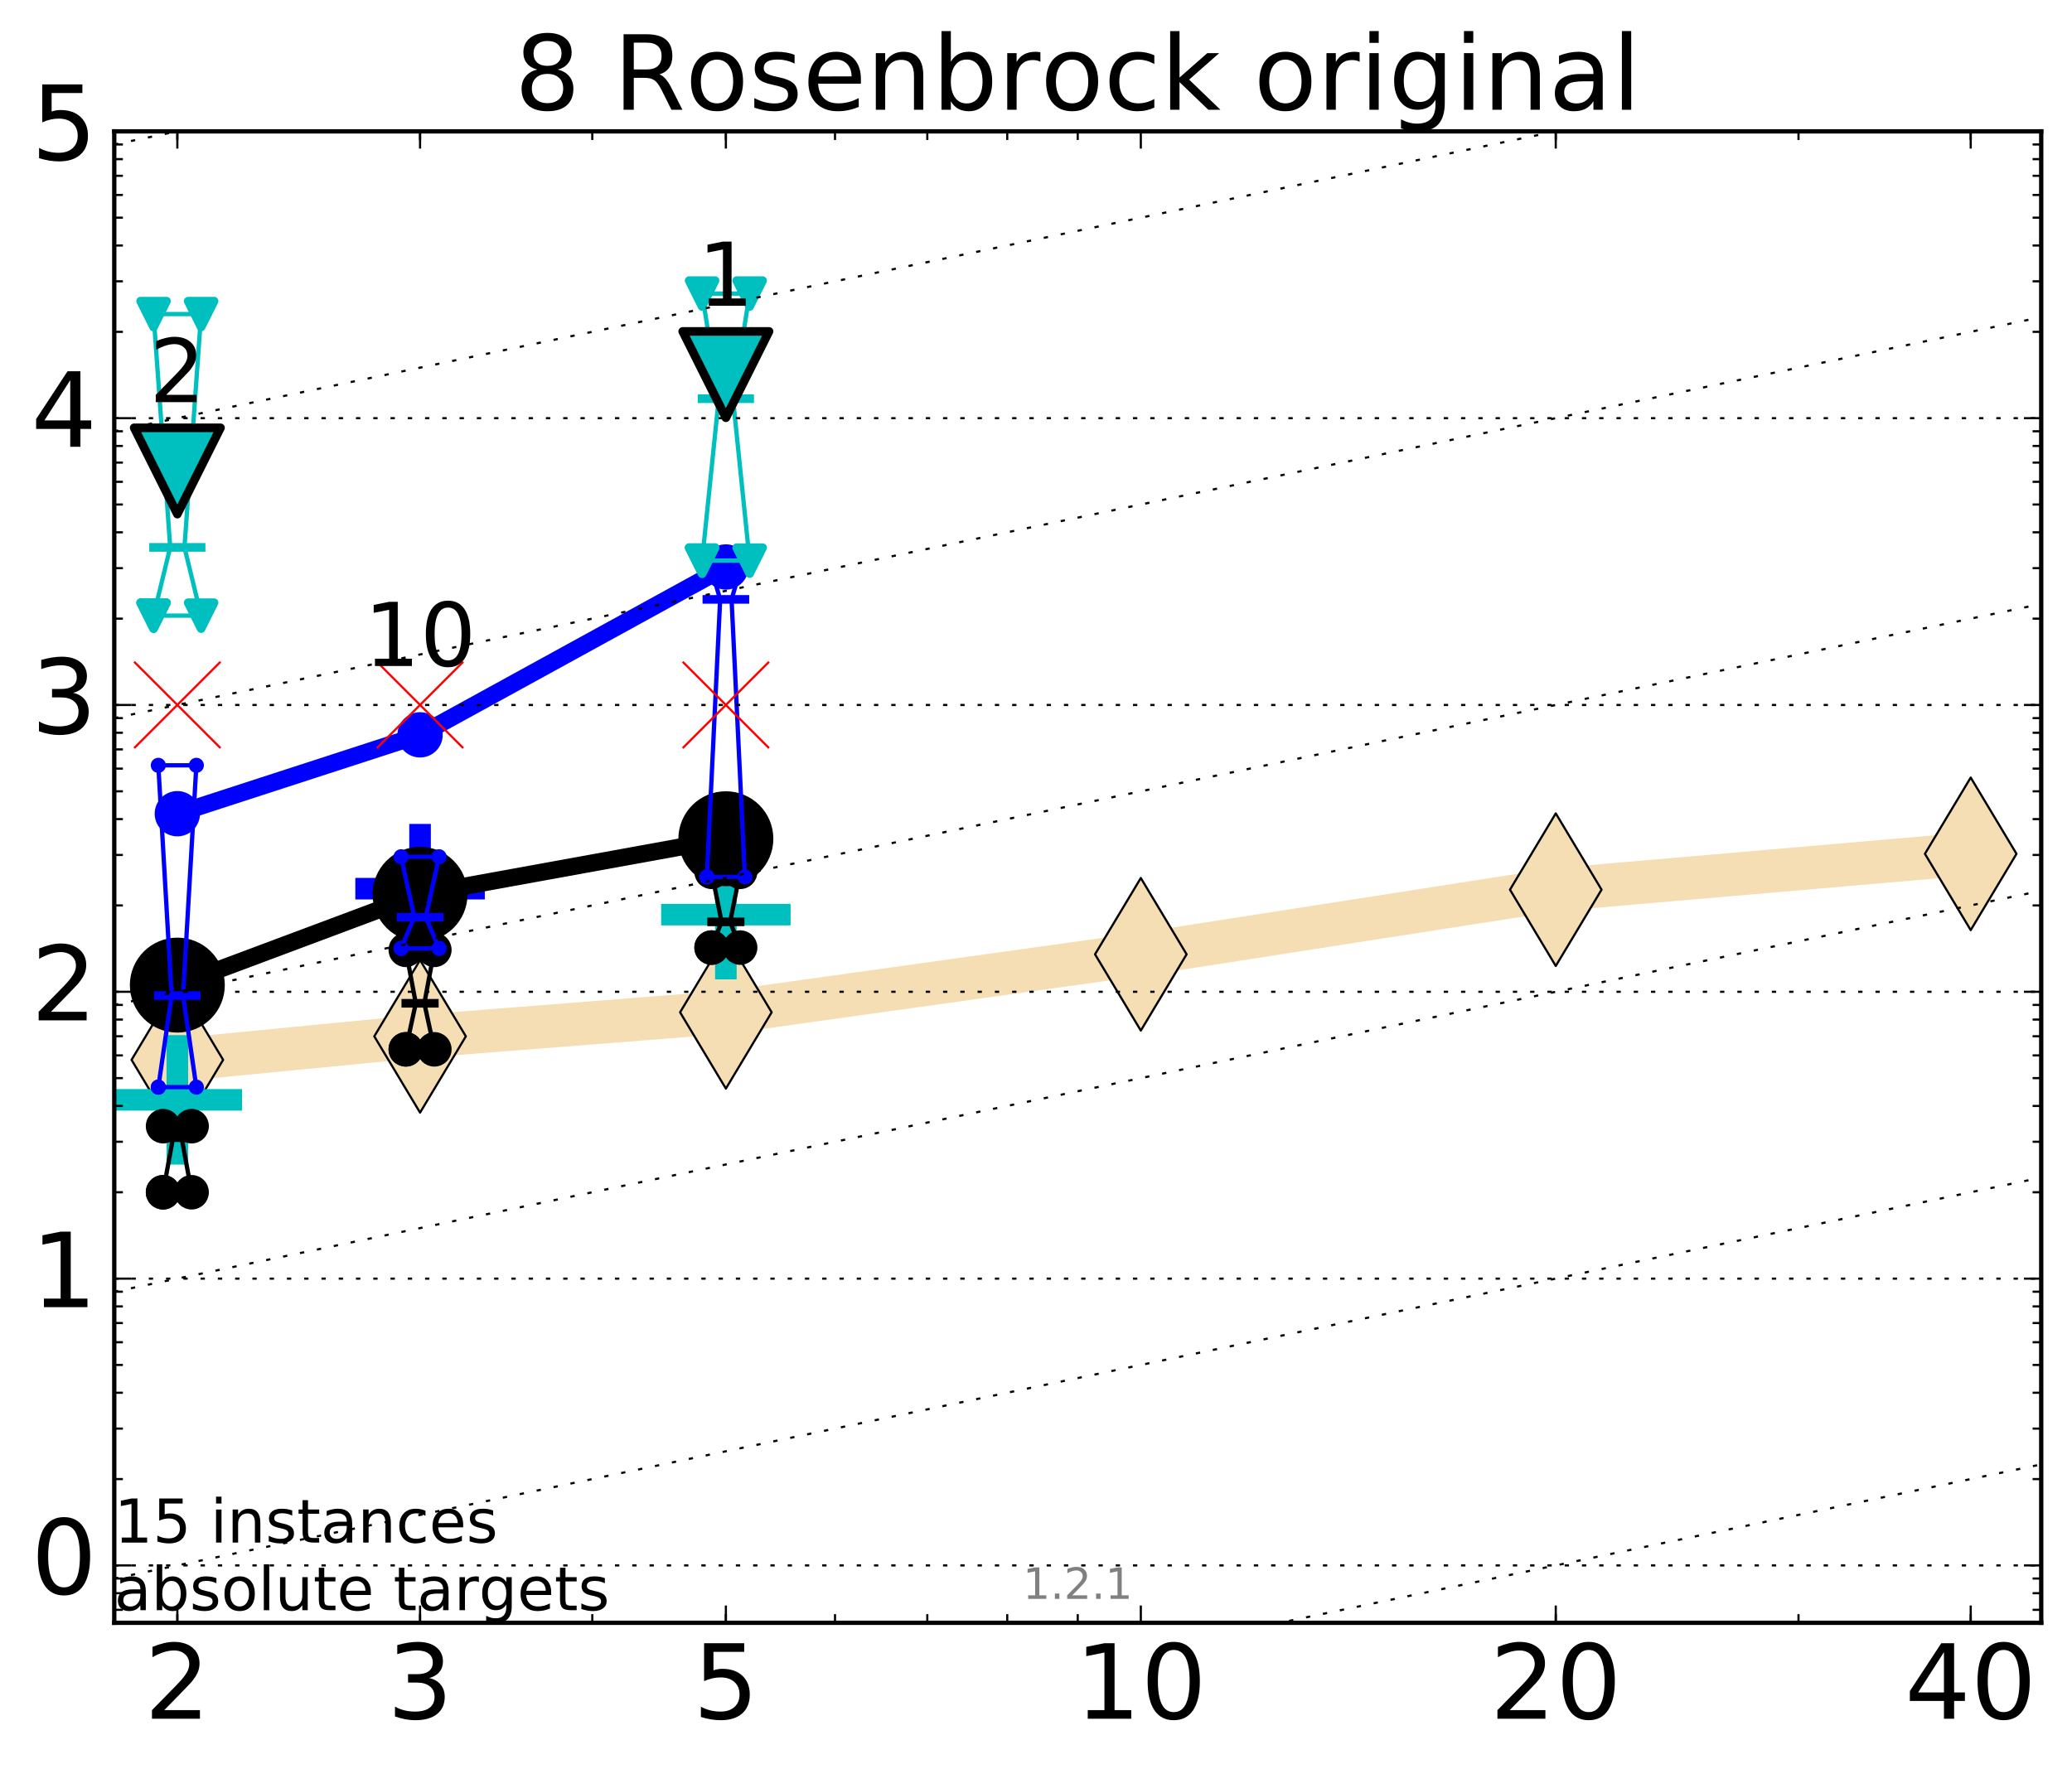<?xml version="1.0" encoding="utf-8" standalone="no"?>
<!DOCTYPE svg PUBLIC "-//W3C//DTD SVG 1.1//EN"
  "http://www.w3.org/Graphics/SVG/1.1/DTD/svg11.dtd">
<!-- Created with matplotlib (http://matplotlib.org/) -->
<svg height="410pt" version="1.1" viewBox="0 0 480 410" width="480pt" xmlns="http://www.w3.org/2000/svg" xmlns:xlink="http://www.w3.org/1999/xlink">
 <defs>
  <style type="text/css">
*{stroke-linecap:butt;stroke-linejoin:round;stroke-miterlimit:100000;}
  </style>
 </defs>
 <g id="figure_1">
  <g id="patch_1">
   <path d="M 0 410.464 
L 480.07 410.464 
L 480.07 0 
L 0 0 
z
" style="fill:#ffffff;"/>
  </g>
  <g id="axes_1">
   <g id="patch_2">
    <path d="M 26.47 376.036 
L 472.87 376.036 
L 472.87 30.436 
L 26.47 30.436 
z
" style="fill:#ffffff;"/>
   </g>
   <g id="line2d_1">
    <path clip-path="url(#pf19a814ea3)" d="M 41.082 245.594 
L 97.312 240.143 
L 168.155 234.575 
L 264.282 221.134 
L 360.409 206.16 
L 456.536 197.853 
" style="fill:none;stroke:#f5deb3;stroke-linecap:square;stroke-width:10.0;"/>
    <defs>
     <path d="M -0 17.678 
L 10.607 0 
L 0 -17.678 
L -10.607 -0 
z
" id="mea64877ca7" style="stroke:#000000;stroke-linejoin:miter;stroke-width:0.5;"/>
    </defs>
    <g clip-path="url(#pf19a814ea3)">
     <use style="fill:#f5deb3;stroke:#000000;stroke-linejoin:miter;stroke-width:0.5;" x="41.082" xlink:href="#mea64877ca7" y="245.594"/>
     <use style="fill:#f5deb3;stroke:#000000;stroke-linejoin:miter;stroke-width:0.5;" x="97.312" xlink:href="#mea64877ca7" y="240.143"/>
     <use style="fill:#f5deb3;stroke:#000000;stroke-linejoin:miter;stroke-width:0.5;" x="168.155" xlink:href="#mea64877ca7" y="234.575"/>
     <use style="fill:#f5deb3;stroke:#000000;stroke-linejoin:miter;stroke-width:0.5;" x="264.282" xlink:href="#mea64877ca7" y="221.134"/>
     <use style="fill:#f5deb3;stroke:#000000;stroke-linejoin:miter;stroke-width:0.5;" x="360.409" xlink:href="#mea64877ca7" y="206.16"/>
     <use style="fill:#f5deb3;stroke:#000000;stroke-linejoin:miter;stroke-width:0.5;" x="456.536" xlink:href="#mea64877ca7" y="197.853"/>
    </g>
   </g>
   <g id="line2d_2">
    <defs>
     <path d="M -15 0 
L 15 0 
M 0 15 
L 0 -15 
" id="m7e352c8b8f" style="stroke:#00bfbf;stroke-width:5.0;"/>
    </defs>
    <g clip-path="url(#pf19a814ea3)">
     <use style="fill:#00bfbf;stroke:#00bfbf;stroke-width:5.0;" x="41.082" xlink:href="#m7e352c8b8f" y="254.86"/>
    </g>
   </g>
   <g id="line2d_3">
    <defs>
     <path d="M -15 0 
L 15 0 
M 0 15 
L 0 -15 
" id="m6490157aac" style="stroke:#0000ff;stroke-width:5.0;"/>
    </defs>
    <g clip-path="url(#pf19a814ea3)">
     <use style="fill:#0000ff;stroke:#0000ff;stroke-width:5.0;" x="97.312" xlink:href="#m6490157aac" y="205.927"/>
    </g>
   </g>
   <g id="line2d_4">
    <g clip-path="url(#pf19a814ea3)">
     <use style="fill:#00bfbf;stroke:#00bfbf;stroke-width:5.0;" x="168.155" xlink:href="#m7e352c8b8f" y="211.94"/>
    </g>
   </g>
   <g id="line2d_5">
    <path clip-path="url(#pf19a814ea3)" d="M 37.777 276.275 
L 40.09 263.626 
L 37.777 260.96 
L 44.386 260.96 
L 42.073 263.626 
L 44.386 276.275 
L 37.777 276.275 
" style="fill:none;stroke:#000000;stroke-linecap:square;"/>
    <defs>
     <path d="M 0 0 
C 0 0 0 0 0 0 
C 0 0 0 0 0 0 
C 0 0 0 0 0 0 
C 0 0 0 0 0 0 
C 0 0 0 0 0 0 
C 0 0 0 0 0 0 
C 0 0 0 0 0 0 
C 0 0 0 0 0 0 
z
" id="m185f98724b" style="stroke:#000000;stroke-width:2.0;"/>
    </defs>
    <g clip-path="url(#pf19a814ea3)">
     <use style="stroke:#000000;stroke-width:2.0;" x="37.777" xlink:href="#m185f98724b" y="276.275"/>
     <use style="stroke:#000000;stroke-width:2.0;" x="40.09" xlink:href="#m185f98724b" y="263.626"/>
     <use style="stroke:#000000;stroke-width:2.0;" x="37.777" xlink:href="#m185f98724b" y="260.96"/>
     <use style="stroke:#000000;stroke-width:2.0;" x="44.386" xlink:href="#m185f98724b" y="260.96"/>
     <use style="stroke:#000000;stroke-width:2.0;" x="42.073" xlink:href="#m185f98724b" y="263.626"/>
     <use style="stroke:#000000;stroke-width:2.0;" x="44.386" xlink:href="#m185f98724b" y="276.275"/>
     <use style="stroke:#000000;stroke-width:2.0;" x="37.777" xlink:href="#m185f98724b" y="276.275"/>
    </g>
   </g>
   <g id="line2d_6">
    <path clip-path="url(#pf19a814ea3)" d="M 37.777 276.275 
L 44.386 276.275 
L 44.386 260.96 
L 37.777 260.96 
L 37.777 276.275 
" style="fill:none;"/>
    <defs>
     <path d="M 0 3 
C 0.796 3 1.559 2.684 2.121 2.121 
C 2.684 1.559 3 0.796 3 0 
C 3 -0.796 2.684 -1.559 2.121 -2.121 
C 1.559 -2.684 0.796 -3 0 -3 
C -0.796 -3 -1.559 -2.684 -2.121 -2.121 
C -2.684 -1.559 -3 -0.796 -3 0 
C -3 0.796 -2.684 1.559 -2.121 2.121 
C -1.559 2.684 -0.796 3 0 3 
z
" id="m50a1f9e7bb" style="stroke:#000000;stroke-width:2.0;"/>
    </defs>
    <g clip-path="url(#pf19a814ea3)">
     <use style="stroke:#000000;stroke-width:2.0;" x="37.777" xlink:href="#m50a1f9e7bb" y="276.275"/>
     <use style="stroke:#000000;stroke-width:2.0;" x="44.386" xlink:href="#m50a1f9e7bb" y="276.275"/>
     <use style="stroke:#000000;stroke-width:2.0;" x="44.386" xlink:href="#m50a1f9e7bb" y="260.96"/>
     <use style="stroke:#000000;stroke-width:2.0;" x="37.777" xlink:href="#m50a1f9e7bb" y="260.96"/>
     <use style="stroke:#000000;stroke-width:2.0;" x="37.777" xlink:href="#m50a1f9e7bb" y="276.275"/>
    </g>
   </g>
   <g id="line2d_7">
    <path clip-path="url(#pf19a814ea3)" d="M 37.777 263.626 
L 44.386 263.626 
" style="fill:none;stroke:#000000;stroke-linecap:square;stroke-width:2.0;"/>
    <g clip-path="url(#pf19a814ea3)">
     <use style="stroke:#000000;stroke-width:2.0;" x="37.777" xlink:href="#m185f98724b" y="263.626"/>
     <use style="stroke:#000000;stroke-width:2.0;" x="44.386" xlink:href="#m185f98724b" y="263.626"/>
    </g>
   </g>
   <g id="line2d_8">
    <path clip-path="url(#pf19a814ea3)" d="M 94.008 243.157 
L 96.321 232.49 
L 94.008 220.109 
L 100.617 220.109 
L 98.304 232.49 
L 100.617 243.157 
L 94.008 243.157 
" style="fill:none;stroke:#000000;stroke-linecap:square;"/>
    <g clip-path="url(#pf19a814ea3)">
     <use style="stroke:#000000;stroke-width:2.0;" x="94.008" xlink:href="#m185f98724b" y="243.157"/>
     <use style="stroke:#000000;stroke-width:2.0;" x="96.321" xlink:href="#m185f98724b" y="232.49"/>
     <use style="stroke:#000000;stroke-width:2.0;" x="94.008" xlink:href="#m185f98724b" y="220.109"/>
     <use style="stroke:#000000;stroke-width:2.0;" x="100.617" xlink:href="#m185f98724b" y="220.109"/>
     <use style="stroke:#000000;stroke-width:2.0;" x="98.304" xlink:href="#m185f98724b" y="232.49"/>
     <use style="stroke:#000000;stroke-width:2.0;" x="100.617" xlink:href="#m185f98724b" y="243.157"/>
     <use style="stroke:#000000;stroke-width:2.0;" x="94.008" xlink:href="#m185f98724b" y="243.157"/>
    </g>
   </g>
   <g id="line2d_9">
    <path clip-path="url(#pf19a814ea3)" d="M 94.008 243.157 
L 100.617 243.157 
L 100.617 220.109 
L 94.008 220.109 
L 94.008 243.157 
" style="fill:none;"/>
    <g clip-path="url(#pf19a814ea3)">
     <use style="stroke:#000000;stroke-width:2.0;" x="94.008" xlink:href="#m50a1f9e7bb" y="243.157"/>
     <use style="stroke:#000000;stroke-width:2.0;" x="100.617" xlink:href="#m50a1f9e7bb" y="243.157"/>
     <use style="stroke:#000000;stroke-width:2.0;" x="100.617" xlink:href="#m50a1f9e7bb" y="220.109"/>
     <use style="stroke:#000000;stroke-width:2.0;" x="94.008" xlink:href="#m50a1f9e7bb" y="220.109"/>
     <use style="stroke:#000000;stroke-width:2.0;" x="94.008" xlink:href="#m50a1f9e7bb" y="243.157"/>
    </g>
   </g>
   <g id="line2d_10">
    <path clip-path="url(#pf19a814ea3)" d="M 94.008 232.49 
L 100.617 232.49 
" style="fill:none;stroke:#000000;stroke-linecap:square;stroke-width:2.0;"/>
    <g clip-path="url(#pf19a814ea3)">
     <use style="stroke:#000000;stroke-width:2.0;" x="94.008" xlink:href="#m185f98724b" y="232.49"/>
     <use style="stroke:#000000;stroke-width:2.0;" x="100.617" xlink:href="#m185f98724b" y="232.49"/>
    </g>
   </g>
   <g id="line2d_11">
    <path clip-path="url(#pf19a814ea3)" d="M 164.85 219.578 
L 167.163 213.619 
L 164.85 202.02 
L 171.459 202.02 
L 169.146 213.619 
L 171.459 219.578 
L 164.85 219.578 
" style="fill:none;stroke:#000000;stroke-linecap:square;"/>
    <g clip-path="url(#pf19a814ea3)">
     <use style="stroke:#000000;stroke-width:2.0;" x="164.85" xlink:href="#m185f98724b" y="219.578"/>
     <use style="stroke:#000000;stroke-width:2.0;" x="167.163" xlink:href="#m185f98724b" y="213.619"/>
     <use style="stroke:#000000;stroke-width:2.0;" x="164.85" xlink:href="#m185f98724b" y="202.02"/>
     <use style="stroke:#000000;stroke-width:2.0;" x="171.459" xlink:href="#m185f98724b" y="202.02"/>
     <use style="stroke:#000000;stroke-width:2.0;" x="169.146" xlink:href="#m185f98724b" y="213.619"/>
     <use style="stroke:#000000;stroke-width:2.0;" x="171.459" xlink:href="#m185f98724b" y="219.578"/>
     <use style="stroke:#000000;stroke-width:2.0;" x="164.85" xlink:href="#m185f98724b" y="219.578"/>
    </g>
   </g>
   <g id="line2d_12">
    <path clip-path="url(#pf19a814ea3)" d="M 164.85 219.578 
L 171.459 219.578 
L 171.459 202.02 
L 164.85 202.02 
L 164.85 219.578 
" style="fill:none;"/>
    <g clip-path="url(#pf19a814ea3)">
     <use style="stroke:#000000;stroke-width:2.0;" x="164.85" xlink:href="#m50a1f9e7bb" y="219.578"/>
     <use style="stroke:#000000;stroke-width:2.0;" x="171.459" xlink:href="#m50a1f9e7bb" y="219.578"/>
     <use style="stroke:#000000;stroke-width:2.0;" x="171.459" xlink:href="#m50a1f9e7bb" y="202.02"/>
     <use style="stroke:#000000;stroke-width:2.0;" x="164.85" xlink:href="#m50a1f9e7bb" y="202.02"/>
     <use style="stroke:#000000;stroke-width:2.0;" x="164.85" xlink:href="#m50a1f9e7bb" y="219.578"/>
    </g>
   </g>
   <g id="line2d_13">
    <path clip-path="url(#pf19a814ea3)" d="M 164.85 213.619 
L 171.459 213.619 
" style="fill:none;stroke:#000000;stroke-linecap:square;stroke-width:2.0;"/>
    <g clip-path="url(#pf19a814ea3)">
     <use style="stroke:#000000;stroke-width:2.0;" x="164.85" xlink:href="#m185f98724b" y="213.619"/>
     <use style="stroke:#000000;stroke-width:2.0;" x="171.459" xlink:href="#m185f98724b" y="213.619"/>
    </g>
   </g>
   <g id="line2d_14">
    <path clip-path="url(#pf19a814ea3)" d="M 41.082 228.275 
L 97.312 207.229 
" style="fill:none;stroke:#000000;stroke-linecap:square;stroke-width:4.0;"/>
    <g clip-path="url(#pf19a814ea3)">
     <use style="stroke:#000000;stroke-width:2.0;" x="41.082" xlink:href="#m185f98724b" y="228.275"/>
     <use style="stroke:#000000;stroke-width:2.0;" x="97.312" xlink:href="#m185f98724b" y="207.229"/>
    </g>
   </g>
   <g id="line2d_15">
    <path clip-path="url(#pf19a814ea3)" d="M 97.312 207.229 
L 168.155 194.356 
" style="fill:none;stroke:#000000;stroke-linecap:square;stroke-width:4.0;"/>
    <g clip-path="url(#pf19a814ea3)">
     <use style="stroke:#000000;stroke-width:2.0;" x="97.312" xlink:href="#m185f98724b" y="207.229"/>
     <use style="stroke:#000000;stroke-width:2.0;" x="168.155" xlink:href="#m185f98724b" y="194.356"/>
    </g>
   </g>
   <g id="line2d_16">
    <path clip-path="url(#pf19a814ea3)" d="M 41.082 228.275 
L 97.312 207.229 
L 168.155 194.356 
" style="fill:none;"/>
    <defs>
     <path d="M 0 10 
C 2.652 10 5.196 8.946 7.071 7.071 
C 8.946 5.196 10 2.652 10 0 
C 10 -2.652 8.946 -5.196 7.071 -7.071 
C 5.196 -8.946 2.652 -10 0 -10 
C -2.652 -10 -5.196 -8.946 -7.071 -7.071 
C -8.946 -5.196 -10 -2.652 -10 0 
C -10 2.652 -8.946 5.196 -7.071 7.071 
C -5.196 8.946 -2.652 10 0 10 
z
" id="m7c14b89bc3" style="stroke:#000000;stroke-width:2.0;"/>
    </defs>
    <g clip-path="url(#pf19a814ea3)">
     <use style="stroke:#000000;stroke-width:2.0;" x="41.082" xlink:href="#m7c14b89bc3" y="228.275"/>
     <use style="stroke:#000000;stroke-width:2.0;" x="97.312" xlink:href="#m7c14b89bc3" y="207.229"/>
     <use style="stroke:#000000;stroke-width:2.0;" x="168.155" xlink:href="#m7c14b89bc3" y="194.356"/>
    </g>
   </g>
   <g id="line2d_17">
    <path clip-path="url(#pf19a814ea3)" d="M 36.676 251.922 
L 39.76 230.7 
L 36.676 177.344 
L 45.488 177.344 
L 42.403 230.7 
L 45.488 251.922 
L 36.676 251.922 
" style="fill:none;stroke:#0000ff;stroke-linecap:square;"/>
    <defs>
     <path d="M 0 0 
C 0 0 0 0 0 0 
C 0 0 0 0 0 0 
C 0 0 0 0 0 0 
C 0 0 0 0 0 0 
C 0 0 0 0 0 0 
C 0 0 0 0 0 0 
C 0 0 0 0 0 0 
C 0 0 0 0 0 0 
z
" id="mc8d80f2a09" style="stroke:#0000ff;stroke-width:0.5;"/>
    </defs>
    <g clip-path="url(#pf19a814ea3)">
     <use style="fill:#0000ff;stroke:#0000ff;stroke-width:0.5;" x="36.676" xlink:href="#mc8d80f2a09" y="251.922"/>
     <use style="fill:#0000ff;stroke:#0000ff;stroke-width:0.5;" x="39.76" xlink:href="#mc8d80f2a09" y="230.7"/>
     <use style="fill:#0000ff;stroke:#0000ff;stroke-width:0.5;" x="36.676" xlink:href="#mc8d80f2a09" y="177.344"/>
     <use style="fill:#0000ff;stroke:#0000ff;stroke-width:0.5;" x="45.488" xlink:href="#mc8d80f2a09" y="177.344"/>
     <use style="fill:#0000ff;stroke:#0000ff;stroke-width:0.5;" x="42.403" xlink:href="#mc8d80f2a09" y="230.7"/>
     <use style="fill:#0000ff;stroke:#0000ff;stroke-width:0.5;" x="45.488" xlink:href="#mc8d80f2a09" y="251.922"/>
     <use style="fill:#0000ff;stroke:#0000ff;stroke-width:0.5;" x="36.676" xlink:href="#mc8d80f2a09" y="251.922"/>
    </g>
   </g>
   <g id="line2d_18">
    <path clip-path="url(#pf19a814ea3)" d="M 36.676 251.922 
L 45.488 251.922 
L 45.488 177.344 
L 36.676 177.344 
L 36.676 251.922 
" style="fill:none;"/>
    <defs>
     <path d="M 0 1.5 
C 0.398 1.5 0.779 1.342 1.061 1.061 
C 1.342 0.779 1.5 0.398 1.5 0 
C 1.5 -0.398 1.342 -0.779 1.061 -1.061 
C 0.779 -1.342 0.398 -1.5 0 -1.5 
C -0.398 -1.5 -0.779 -1.342 -1.061 -1.061 
C -1.342 -0.779 -1.5 -0.398 -1.5 0 
C -1.5 0.398 -1.342 0.779 -1.061 1.061 
C -0.779 1.342 -0.398 1.5 0 1.5 
z
" id="ma5135999ba" style="stroke:#0000ff;stroke-width:0.5;"/>
    </defs>
    <g clip-path="url(#pf19a814ea3)">
     <use style="fill:#0000ff;stroke:#0000ff;stroke-width:0.5;" x="36.676" xlink:href="#ma5135999ba" y="251.922"/>
     <use style="fill:#0000ff;stroke:#0000ff;stroke-width:0.5;" x="45.488" xlink:href="#ma5135999ba" y="251.922"/>
     <use style="fill:#0000ff;stroke:#0000ff;stroke-width:0.5;" x="45.488" xlink:href="#ma5135999ba" y="177.344"/>
     <use style="fill:#0000ff;stroke:#0000ff;stroke-width:0.5;" x="36.676" xlink:href="#ma5135999ba" y="177.344"/>
     <use style="fill:#0000ff;stroke:#0000ff;stroke-width:0.5;" x="36.676" xlink:href="#ma5135999ba" y="251.922"/>
    </g>
   </g>
   <g id="line2d_19">
    <path clip-path="url(#pf19a814ea3)" d="M 36.676 230.7 
L 45.488 230.7 
" style="fill:none;stroke:#0000ff;stroke-linecap:square;stroke-width:2.0;"/>
    <g clip-path="url(#pf19a814ea3)">
     <use style="fill:#0000ff;stroke:#0000ff;stroke-width:0.5;" x="36.676" xlink:href="#mc8d80f2a09" y="230.7"/>
     <use style="fill:#0000ff;stroke:#0000ff;stroke-width:0.5;" x="45.488" xlink:href="#mc8d80f2a09" y="230.7"/>
    </g>
   </g>
   <g id="line2d_20">
    <path clip-path="url(#pf19a814ea3)" d="M 92.906 219.767 
L 95.991 212.536 
L 92.906 198.531 
L 101.718 198.531 
L 98.634 212.536 
L 101.718 219.767 
L 92.906 219.767 
" style="fill:none;stroke:#0000ff;stroke-linecap:square;"/>
    <g clip-path="url(#pf19a814ea3)">
     <use style="fill:#0000ff;stroke:#0000ff;stroke-width:0.5;" x="92.906" xlink:href="#mc8d80f2a09" y="219.767"/>
     <use style="fill:#0000ff;stroke:#0000ff;stroke-width:0.5;" x="95.991" xlink:href="#mc8d80f2a09" y="212.536"/>
     <use style="fill:#0000ff;stroke:#0000ff;stroke-width:0.5;" x="92.906" xlink:href="#mc8d80f2a09" y="198.531"/>
     <use style="fill:#0000ff;stroke:#0000ff;stroke-width:0.5;" x="101.718" xlink:href="#mc8d80f2a09" y="198.531"/>
     <use style="fill:#0000ff;stroke:#0000ff;stroke-width:0.5;" x="98.634" xlink:href="#mc8d80f2a09" y="212.536"/>
     <use style="fill:#0000ff;stroke:#0000ff;stroke-width:0.5;" x="101.718" xlink:href="#mc8d80f2a09" y="219.767"/>
     <use style="fill:#0000ff;stroke:#0000ff;stroke-width:0.5;" x="92.906" xlink:href="#mc8d80f2a09" y="219.767"/>
    </g>
   </g>
   <g id="line2d_21">
    <path clip-path="url(#pf19a814ea3)" d="M 92.906 219.767 
L 101.718 219.767 
L 101.718 198.531 
L 92.906 198.531 
L 92.906 219.767 
" style="fill:none;"/>
    <g clip-path="url(#pf19a814ea3)">
     <use style="fill:#0000ff;stroke:#0000ff;stroke-width:0.5;" x="92.906" xlink:href="#ma5135999ba" y="219.767"/>
     <use style="fill:#0000ff;stroke:#0000ff;stroke-width:0.5;" x="101.718" xlink:href="#ma5135999ba" y="219.767"/>
     <use style="fill:#0000ff;stroke:#0000ff;stroke-width:0.5;" x="101.718" xlink:href="#ma5135999ba" y="198.531"/>
     <use style="fill:#0000ff;stroke:#0000ff;stroke-width:0.5;" x="92.906" xlink:href="#ma5135999ba" y="198.531"/>
     <use style="fill:#0000ff;stroke:#0000ff;stroke-width:0.5;" x="92.906" xlink:href="#ma5135999ba" y="219.767"/>
    </g>
   </g>
   <g id="line2d_22">
    <path clip-path="url(#pf19a814ea3)" d="M 92.906 212.536 
L 101.718 212.536 
" style="fill:none;stroke:#0000ff;stroke-linecap:square;stroke-width:2.0;"/>
    <g clip-path="url(#pf19a814ea3)">
     <use style="fill:#0000ff;stroke:#0000ff;stroke-width:0.5;" x="92.906" xlink:href="#mc8d80f2a09" y="212.536"/>
     <use style="fill:#0000ff;stroke:#0000ff;stroke-width:0.5;" x="101.718" xlink:href="#mc8d80f2a09" y="212.536"/>
    </g>
   </g>
   <g id="line2d_23">
    <path clip-path="url(#pf19a814ea3)" d="M 163.749 203.189 
L 166.833 138.895 
L 163.749 128.318 
L 172.561 128.318 
L 169.476 138.895 
L 172.561 203.189 
L 163.749 203.189 
" style="fill:none;stroke:#0000ff;stroke-linecap:square;"/>
    <g clip-path="url(#pf19a814ea3)">
     <use style="fill:#0000ff;stroke:#0000ff;stroke-width:0.5;" x="163.749" xlink:href="#mc8d80f2a09" y="203.189"/>
     <use style="fill:#0000ff;stroke:#0000ff;stroke-width:0.5;" x="166.833" xlink:href="#mc8d80f2a09" y="138.895"/>
     <use style="fill:#0000ff;stroke:#0000ff;stroke-width:0.5;" x="163.749" xlink:href="#mc8d80f2a09" y="128.318"/>
     <use style="fill:#0000ff;stroke:#0000ff;stroke-width:0.5;" x="172.561" xlink:href="#mc8d80f2a09" y="128.318"/>
     <use style="fill:#0000ff;stroke:#0000ff;stroke-width:0.5;" x="169.476" xlink:href="#mc8d80f2a09" y="138.895"/>
     <use style="fill:#0000ff;stroke:#0000ff;stroke-width:0.5;" x="172.561" xlink:href="#mc8d80f2a09" y="203.189"/>
     <use style="fill:#0000ff;stroke:#0000ff;stroke-width:0.5;" x="163.749" xlink:href="#mc8d80f2a09" y="203.189"/>
    </g>
   </g>
   <g id="line2d_24">
    <path clip-path="url(#pf19a814ea3)" d="M 163.749 203.189 
L 172.561 203.189 
L 172.561 128.318 
L 163.749 128.318 
L 163.749 203.189 
" style="fill:none;"/>
    <g clip-path="url(#pf19a814ea3)">
     <use style="fill:#0000ff;stroke:#0000ff;stroke-width:0.5;" x="163.749" xlink:href="#ma5135999ba" y="203.189"/>
     <use style="fill:#0000ff;stroke:#0000ff;stroke-width:0.5;" x="172.561" xlink:href="#ma5135999ba" y="203.189"/>
     <use style="fill:#0000ff;stroke:#0000ff;stroke-width:0.5;" x="172.561" xlink:href="#ma5135999ba" y="128.318"/>
     <use style="fill:#0000ff;stroke:#0000ff;stroke-width:0.5;" x="163.749" xlink:href="#ma5135999ba" y="128.318"/>
     <use style="fill:#0000ff;stroke:#0000ff;stroke-width:0.5;" x="163.749" xlink:href="#ma5135999ba" y="203.189"/>
    </g>
   </g>
   <g id="line2d_25">
    <path clip-path="url(#pf19a814ea3)" d="M 163.749 138.895 
L 172.561 138.895 
" style="fill:none;stroke:#0000ff;stroke-linecap:square;stroke-width:2.0;"/>
    <g clip-path="url(#pf19a814ea3)">
     <use style="fill:#0000ff;stroke:#0000ff;stroke-width:0.5;" x="163.749" xlink:href="#mc8d80f2a09" y="138.895"/>
     <use style="fill:#0000ff;stroke:#0000ff;stroke-width:0.5;" x="172.561" xlink:href="#mc8d80f2a09" y="138.895"/>
    </g>
   </g>
   <g id="line2d_26">
    <path clip-path="url(#pf19a814ea3)" d="M 41.082 188.554 
L 97.312 170.279 
" style="fill:none;stroke:#0000ff;stroke-linecap:square;stroke-width:4.0;"/>
    <g clip-path="url(#pf19a814ea3)">
     <use style="fill:#0000ff;stroke:#0000ff;stroke-width:0.5;" x="41.082" xlink:href="#mc8d80f2a09" y="188.554"/>
     <use style="fill:#0000ff;stroke:#0000ff;stroke-width:0.5;" x="97.312" xlink:href="#mc8d80f2a09" y="170.279"/>
    </g>
   </g>
   <g id="line2d_27">
    <path clip-path="url(#pf19a814ea3)" d="M 97.312 170.279 
L 168.155 131.383 
" style="fill:none;stroke:#0000ff;stroke-linecap:square;stroke-width:4.0;"/>
    <g clip-path="url(#pf19a814ea3)">
     <use style="fill:#0000ff;stroke:#0000ff;stroke-width:0.5;" x="97.312" xlink:href="#mc8d80f2a09" y="170.279"/>
     <use style="fill:#0000ff;stroke:#0000ff;stroke-width:0.5;" x="168.155" xlink:href="#mc8d80f2a09" y="131.383"/>
    </g>
   </g>
   <g id="line2d_28">
    <path clip-path="url(#pf19a814ea3)" d="M 41.082 188.554 
L 97.312 170.279 
L 168.155 131.383 
" style="fill:none;"/>
    <defs>
     <path d="M 0 5 
C 1.326 5 2.598 4.473 3.536 3.536 
C 4.473 2.598 5 1.326 5 0 
C 5 -1.326 4.473 -2.598 3.536 -3.536 
C 2.598 -4.473 1.326 -5 0 -5 
C -1.326 -5 -2.598 -4.473 -3.536 -3.536 
C -4.473 -2.598 -5 -1.326 -5 0 
C -5 1.326 -4.473 2.598 -3.536 3.536 
C -2.598 4.473 -1.326 5 0 5 
z
" id="mefab1171ec" style="stroke:#0000ff;stroke-width:0.5;"/>
    </defs>
    <g clip-path="url(#pf19a814ea3)">
     <use style="fill:#0000ff;stroke:#0000ff;stroke-width:0.5;" x="41.082" xlink:href="#mefab1171ec" y="188.554"/>
     <use style="fill:#0000ff;stroke:#0000ff;stroke-width:0.5;" x="97.312" xlink:href="#mefab1171ec" y="170.279"/>
     <use style="fill:#0000ff;stroke:#0000ff;stroke-width:0.5;" x="168.155" xlink:href="#mefab1171ec" y="131.383"/>
    </g>
   </g>
   <g id="line2d_29">
    <path clip-path="url(#pf19a814ea3)" d="M 35.574 142.661 
L 39.429 126.841 
L 35.574 72.783 
L 46.589 72.783 
L 42.734 126.841 
L 46.589 142.661 
L 35.574 142.661 
" style="fill:none;stroke:#00bfbf;stroke-linecap:square;"/>
    <defs>
     <path d="M 0 0 
L 0 0 
L 0 0 
z
" id="m5ac5b6adfb" style="stroke:#00bfbf;stroke-linejoin:miter;stroke-width:2.0;"/>
    </defs>
    <g clip-path="url(#pf19a814ea3)">
     <use style="fill:#00bfbf;stroke:#00bfbf;stroke-linejoin:miter;stroke-width:2.0;" x="35.574" xlink:href="#m5ac5b6adfb" y="142.661"/>
     <use style="fill:#00bfbf;stroke:#00bfbf;stroke-linejoin:miter;stroke-width:2.0;" x="39.429" xlink:href="#m5ac5b6adfb" y="126.841"/>
     <use style="fill:#00bfbf;stroke:#00bfbf;stroke-linejoin:miter;stroke-width:2.0;" x="35.574" xlink:href="#m5ac5b6adfb" y="72.783"/>
     <use style="fill:#00bfbf;stroke:#00bfbf;stroke-linejoin:miter;stroke-width:2.0;" x="46.589" xlink:href="#m5ac5b6adfb" y="72.783"/>
     <use style="fill:#00bfbf;stroke:#00bfbf;stroke-linejoin:miter;stroke-width:2.0;" x="42.734" xlink:href="#m5ac5b6adfb" y="126.841"/>
     <use style="fill:#00bfbf;stroke:#00bfbf;stroke-linejoin:miter;stroke-width:2.0;" x="46.589" xlink:href="#m5ac5b6adfb" y="142.661"/>
     <use style="fill:#00bfbf;stroke:#00bfbf;stroke-linejoin:miter;stroke-width:2.0;" x="35.574" xlink:href="#m5ac5b6adfb" y="142.661"/>
    </g>
   </g>
   <g id="line2d_30">
    <path clip-path="url(#pf19a814ea3)" d="M 35.574 142.661 
L 46.589 142.661 
L 46.589 72.783 
L 35.574 72.783 
L 35.574 142.661 
" style="fill:none;"/>
    <defs>
     <path d="M -0 3 
L 3 -3 
L -3 -3 
z
" id="m14ec6a9ee7" style="stroke:#00bfbf;stroke-linejoin:miter;stroke-width:2.0;"/>
    </defs>
    <g clip-path="url(#pf19a814ea3)">
     <use style="fill:#00bfbf;stroke:#00bfbf;stroke-linejoin:miter;stroke-width:2.0;" x="35.574" xlink:href="#m14ec6a9ee7" y="142.661"/>
     <use style="fill:#00bfbf;stroke:#00bfbf;stroke-linejoin:miter;stroke-width:2.0;" x="46.589" xlink:href="#m14ec6a9ee7" y="142.661"/>
     <use style="fill:#00bfbf;stroke:#00bfbf;stroke-linejoin:miter;stroke-width:2.0;" x="46.589" xlink:href="#m14ec6a9ee7" y="72.783"/>
     <use style="fill:#00bfbf;stroke:#00bfbf;stroke-linejoin:miter;stroke-width:2.0;" x="35.574" xlink:href="#m14ec6a9ee7" y="72.783"/>
     <use style="fill:#00bfbf;stroke:#00bfbf;stroke-linejoin:miter;stroke-width:2.0;" x="35.574" xlink:href="#m14ec6a9ee7" y="142.661"/>
    </g>
   </g>
   <g id="line2d_31">
    <path clip-path="url(#pf19a814ea3)" d="M 35.574 126.841 
L 46.589 126.841 
" style="fill:none;stroke:#00bfbf;stroke-linecap:square;stroke-width:2.0;"/>
    <g clip-path="url(#pf19a814ea3)">
     <use style="fill:#00bfbf;stroke:#00bfbf;stroke-linejoin:miter;stroke-width:2.0;" x="35.574" xlink:href="#m5ac5b6adfb" y="126.841"/>
     <use style="fill:#00bfbf;stroke:#00bfbf;stroke-linejoin:miter;stroke-width:2.0;" x="46.589" xlink:href="#m5ac5b6adfb" y="126.841"/>
    </g>
   </g>
   <g id="line2d_32">
    <path clip-path="url(#pf19a814ea3)" d="M 162.647 129.909 
L 166.502 92.395 
L 162.647 68.025 
L 173.662 68.025 
L 169.807 92.395 
L 173.662 129.909 
L 162.647 129.909 
" style="fill:none;stroke:#00bfbf;stroke-linecap:square;"/>
    <g clip-path="url(#pf19a814ea3)">
     <use style="fill:#00bfbf;stroke:#00bfbf;stroke-linejoin:miter;stroke-width:2.0;" x="162.647" xlink:href="#m5ac5b6adfb" y="129.909"/>
     <use style="fill:#00bfbf;stroke:#00bfbf;stroke-linejoin:miter;stroke-width:2.0;" x="166.502" xlink:href="#m5ac5b6adfb" y="92.395"/>
     <use style="fill:#00bfbf;stroke:#00bfbf;stroke-linejoin:miter;stroke-width:2.0;" x="162.647" xlink:href="#m5ac5b6adfb" y="68.025"/>
     <use style="fill:#00bfbf;stroke:#00bfbf;stroke-linejoin:miter;stroke-width:2.0;" x="173.662" xlink:href="#m5ac5b6adfb" y="68.025"/>
     <use style="fill:#00bfbf;stroke:#00bfbf;stroke-linejoin:miter;stroke-width:2.0;" x="169.807" xlink:href="#m5ac5b6adfb" y="92.395"/>
     <use style="fill:#00bfbf;stroke:#00bfbf;stroke-linejoin:miter;stroke-width:2.0;" x="173.662" xlink:href="#m5ac5b6adfb" y="129.909"/>
     <use style="fill:#00bfbf;stroke:#00bfbf;stroke-linejoin:miter;stroke-width:2.0;" x="162.647" xlink:href="#m5ac5b6adfb" y="129.909"/>
    </g>
   </g>
   <g id="line2d_33">
    <path clip-path="url(#pf19a814ea3)" d="M 162.647 129.909 
L 173.662 129.909 
L 173.662 68.025 
L 162.647 68.025 
L 162.647 129.909 
" style="fill:none;"/>
    <g clip-path="url(#pf19a814ea3)">
     <use style="fill:#00bfbf;stroke:#00bfbf;stroke-linejoin:miter;stroke-width:2.0;" x="162.647" xlink:href="#m14ec6a9ee7" y="129.909"/>
     <use style="fill:#00bfbf;stroke:#00bfbf;stroke-linejoin:miter;stroke-width:2.0;" x="173.662" xlink:href="#m14ec6a9ee7" y="129.909"/>
     <use style="fill:#00bfbf;stroke:#00bfbf;stroke-linejoin:miter;stroke-width:2.0;" x="173.662" xlink:href="#m14ec6a9ee7" y="68.025"/>
     <use style="fill:#00bfbf;stroke:#00bfbf;stroke-linejoin:miter;stroke-width:2.0;" x="162.647" xlink:href="#m14ec6a9ee7" y="68.025"/>
     <use style="fill:#00bfbf;stroke:#00bfbf;stroke-linejoin:miter;stroke-width:2.0;" x="162.647" xlink:href="#m14ec6a9ee7" y="129.909"/>
    </g>
   </g>
   <g id="line2d_34">
    <path clip-path="url(#pf19a814ea3)" d="M 162.647 92.395 
L 173.662 92.395 
" style="fill:none;stroke:#00bfbf;stroke-linecap:square;stroke-width:2.0;"/>
    <g clip-path="url(#pf19a814ea3)">
     <use style="fill:#00bfbf;stroke:#00bfbf;stroke-linejoin:miter;stroke-width:2.0;" x="162.647" xlink:href="#m5ac5b6adfb" y="92.395"/>
     <use style="fill:#00bfbf;stroke:#00bfbf;stroke-linejoin:miter;stroke-width:2.0;" x="173.662" xlink:href="#m5ac5b6adfb" y="92.395"/>
    </g>
   </g>
   <g id="line2d_35">
    <path clip-path="url(#pf19a814ea3)" d="M 41.082 109.132 
L 168.155 86.8 
" style="fill:none;"/>
    <defs>
     <path d="M -0 10 
L 10 -10 
L -10 -10 
z
" id="mcfcb977e3d" style="stroke:#000000;stroke-linejoin:miter;stroke-width:2.0;"/>
    </defs>
    <g clip-path="url(#pf19a814ea3)">
     <use style="fill:#00bfbf;stroke:#000000;stroke-linejoin:miter;stroke-width:2.0;" x="41.082" xlink:href="#mcfcb977e3d" y="109.132"/>
     <use style="fill:#00bfbf;stroke:#000000;stroke-linejoin:miter;stroke-width:2.0;" x="168.155" xlink:href="#mcfcb977e3d" y="86.8"/>
    </g>
   </g>
   <g id="line2d_36"/>
   <g id="line2d_37"/>
   <g id="line2d_38"/>
   <g id="line2d_39"/>
   <g id="line2d_40"/>
   <g id="line2d_41"/>
   <g id="line2d_42"/>
   <g id="line2d_43">
    <defs>
     <path d="M -10 10 
L 10 -10 
M -10 -10 
L 10 10 
" id="m60f5527ec8" style="stroke:#ff0000;stroke-width:0.5;"/>
    </defs>
    <g clip-path="url(#pf19a814ea3)">
     <use style="fill:#ff0000;stroke:#ff0000;stroke-width:0.5;" x="41.082" xlink:href="#m60f5527ec8" y="163.345"/>
     <use style="fill:#ff0000;stroke:#ff0000;stroke-width:0.5;" x="97.312" xlink:href="#m60f5527ec8" y="163.35"/>
     <use style="fill:#ff0000;stroke:#ff0000;stroke-width:0.5;" x="168.155" xlink:href="#m60f5527ec8" y="163.354"/>
    </g>
   </g>
   <g id="line2d_44">
    <path clip-path="url(#pf19a814ea3)" d="M -278.245 495.667 
M 126.325 411.464 
L 481.07 337.631 
" style="fill:none;stroke:#000000;stroke-dasharray:1,3;stroke-dashoffset:0.0;stroke-width:0.5;"/>
   </g>
   <g id="line2d_45">
    <path clip-path="url(#pf19a814ea3)" d="M -278.245 429.205 
M -1 371.502 
L 481.07 271.169 
" style="fill:none;stroke:#000000;stroke-dasharray:1,3;stroke-dashoffset:0.0;stroke-width:0.5;"/>
   </g>
   <g id="line2d_46">
    <path clip-path="url(#pf19a814ea3)" d="M -278.245 362.744 
M -1 305.041 
L 481.07 204.708 
" style="fill:none;stroke:#000000;stroke-dasharray:1,3;stroke-dashoffset:0.0;stroke-width:0.5;"/>
   </g>
   <g id="line2d_47">
    <path clip-path="url(#pf19a814ea3)" d="M -278.245 296.282 
M -1 238.579 
L 481.07 138.246 
" style="fill:none;stroke:#000000;stroke-dasharray:1,3;stroke-dashoffset:0.0;stroke-width:0.5;"/>
   </g>
   <g id="line2d_48">
    <path clip-path="url(#pf19a814ea3)" d="M -278.245 229.821 
M -1 172.118 
L 481.07 71.785 
" style="fill:none;stroke:#000000;stroke-dasharray:1,3;stroke-dashoffset:0.0;stroke-width:0.5;"/>
   </g>
   <g id="line2d_49">
    <path clip-path="url(#pf19a814ea3)" d="M -278.245 163.359 
M -1 105.656 
L 481.07 5.323 
" style="fill:none;stroke:#000000;stroke-dasharray:1,3;stroke-dashoffset:0.0;stroke-width:0.5;"/>
   </g>
   <g id="line2d_50">
    <path clip-path="url(#pf19a814ea3)" d="M -278.245 96.898 
M -1 39.195 
L 192.123 -1 
" style="fill:none;stroke:#000000;stroke-dasharray:1,3;stroke-dashoffset:0.0;stroke-width:0.5;"/>
   </g>
   <g id="line2d_51">
    <path clip-path="url(#pf19a814ea3)" d="M -278.245 30.436 
" style="fill:none;stroke:#000000;stroke-dasharray:1,3;stroke-dashoffset:0.0;stroke-width:0.5;"/>
   </g>
   <g id="line2d_52">
    <path clip-path="url(#pf19a814ea3)" d="M -278.245 -36.025 
" style="fill:none;stroke:#000000;stroke-dasharray:1,3;stroke-dashoffset:0.0;stroke-width:0.5;"/>
   </g>
   <g id="patch_3">
    <path d="M 26.47 30.436 
L 472.87 30.436 
" style="fill:none;stroke:#000000;stroke-linecap:square;stroke-linejoin:miter;"/>
   </g>
   <g id="patch_4">
    <path d="M 472.87 376.036 
L 472.87 30.436 
" style="fill:none;stroke:#000000;stroke-linecap:square;stroke-linejoin:miter;"/>
   </g>
   <g id="patch_5">
    <path d="M 26.47 376.036 
L 472.87 376.036 
" style="fill:none;stroke:#000000;stroke-linecap:square;stroke-linejoin:miter;"/>
   </g>
   <g id="patch_6">
    <path d="M 26.47 376.036 
L 26.47 30.436 
" style="fill:none;stroke:#000000;stroke-linecap:square;stroke-linejoin:miter;"/>
   </g>
   <g id="matplotlib.axis_1">
    <g id="xtick_1">
     <g id="line2d_53">
      <defs>
       <path d="M 0 0 
L 0 -4 
" id="m24326cf358" style="stroke:#000000;stroke-width:0.5;"/>
      </defs>
      <g>
       <use style="stroke:#000000;stroke-width:0.5;" x="41.082" xlink:href="#m24326cf358" y="376.036"/>
      </g>
     </g>
     <g id="line2d_54">
      <defs>
       <path d="M 0 0 
L 0 4 
" id="m368bbbbf70" style="stroke:#000000;stroke-width:0.5;"/>
      </defs>
      <g>
       <use style="stroke:#000000;stroke-width:0.5;" x="41.082" xlink:href="#m368bbbbf70" y="30.436"/>
      </g>
     </g>
     <g id="text_1">
      <!-- 2 -->
      <defs>
       <path d="M 19.188 8.297 
L 53.609 8.297 
L 53.609 0 
L 7.328 0 
L 7.328 8.297 
Q 12.938 14.109 22.625 23.891 
Q 32.328 33.688 34.812 36.531 
Q 39.547 41.844 41.422 45.531 
Q 43.312 49.219 43.312 52.781 
Q 43.312 58.594 39.234 62.25 
Q 35.156 65.922 28.609 65.922 
Q 23.969 65.922 18.812 64.312 
Q 13.672 62.703 7.812 59.422 
L 7.812 69.391 
Q 13.766 71.781 18.938 73 
Q 24.125 74.219 28.422 74.219 
Q 39.75 74.219 46.484 68.547 
Q 53.219 62.891 53.219 53.422 
Q 53.219 48.922 51.531 44.891 
Q 49.859 40.875 45.406 35.406 
Q 44.188 33.984 37.641 27.219 
Q 31.109 20.453 19.188 8.297 
" id="BitstreamVeraSans-Roman-32"/>
      </defs>
      <g transform="translate(33.447 398.272)scale(0.24 -0.24)">
       <use xlink:href="#BitstreamVeraSans-Roman-32"/>
      </g>
     </g>
    </g>
    <g id="xtick_2">
     <g id="line2d_55">
      <g>
       <use style="stroke:#000000;stroke-width:0.5;" x="97.312" xlink:href="#m24326cf358" y="376.036"/>
      </g>
     </g>
     <g id="line2d_56">
      <g>
       <use style="stroke:#000000;stroke-width:0.5;" x="97.312" xlink:href="#m368bbbbf70" y="30.436"/>
      </g>
     </g>
     <g id="text_2">
      <!-- 3 -->
      <defs>
       <path d="M 40.578 39.312 
Q 47.656 37.797 51.625 33 
Q 55.609 28.219 55.609 21.188 
Q 55.609 10.406 48.188 4.484 
Q 40.766 -1.422 27.094 -1.422 
Q 22.516 -1.422 17.656 -0.516 
Q 12.797 0.391 7.625 2.203 
L 7.625 11.719 
Q 11.719 9.328 16.594 8.109 
Q 21.484 6.891 26.812 6.891 
Q 36.078 6.891 40.938 10.547 
Q 45.797 14.203 45.797 21.188 
Q 45.797 27.641 41.281 31.266 
Q 36.766 34.906 28.719 34.906 
L 20.219 34.906 
L 20.219 43.016 
L 29.109 43.016 
Q 36.375 43.016 40.234 45.922 
Q 44.094 48.828 44.094 54.297 
Q 44.094 59.906 40.109 62.906 
Q 36.141 65.922 28.719 65.922 
Q 24.656 65.922 20.016 65.031 
Q 15.375 64.156 9.812 62.312 
L 9.812 71.094 
Q 15.438 72.656 20.344 73.438 
Q 25.25 74.219 29.594 74.219 
Q 40.828 74.219 47.359 69.109 
Q 53.906 64.016 53.906 55.328 
Q 53.906 49.266 50.438 45.094 
Q 46.969 40.922 40.578 39.312 
" id="BitstreamVeraSans-Roman-33"/>
      </defs>
      <g transform="translate(89.677 398.272)scale(0.24 -0.24)">
       <use xlink:href="#BitstreamVeraSans-Roman-33"/>
      </g>
     </g>
    </g>
    <g id="xtick_3">
     <g id="line2d_57">
      <g>
       <use style="stroke:#000000;stroke-width:0.5;" x="168.155" xlink:href="#m24326cf358" y="376.036"/>
      </g>
     </g>
     <g id="line2d_58">
      <g>
       <use style="stroke:#000000;stroke-width:0.5;" x="168.155" xlink:href="#m368bbbbf70" y="30.436"/>
      </g>
     </g>
     <g id="text_3">
      <!-- 5 -->
      <defs>
       <path d="M 10.797 72.906 
L 49.516 72.906 
L 49.516 64.594 
L 19.828 64.594 
L 19.828 46.734 
Q 21.969 47.469 24.109 47.828 
Q 26.266 48.188 28.422 48.188 
Q 40.625 48.188 47.75 41.5 
Q 54.891 34.812 54.891 23.391 
Q 54.891 11.625 47.562 5.094 
Q 40.234 -1.422 26.906 -1.422 
Q 22.312 -1.422 17.547 -0.641 
Q 12.797 0.141 7.719 1.703 
L 7.719 11.625 
Q 12.109 9.234 16.797 8.062 
Q 21.484 6.891 26.703 6.891 
Q 35.156 6.891 40.078 11.328 
Q 45.016 15.766 45.016 23.391 
Q 45.016 31 40.078 35.438 
Q 35.156 39.891 26.703 39.891 
Q 22.75 39.891 18.812 39.016 
Q 14.891 38.141 10.797 36.281 
z
" id="BitstreamVeraSans-Roman-35"/>
      </defs>
      <g transform="translate(160.52 398.272)scale(0.24 -0.24)">
       <use xlink:href="#BitstreamVeraSans-Roman-35"/>
      </g>
     </g>
    </g>
    <g id="xtick_4">
     <g id="line2d_59">
      <g>
       <use style="stroke:#000000;stroke-width:0.5;" x="264.282" xlink:href="#m24326cf358" y="376.036"/>
      </g>
     </g>
     <g id="line2d_60">
      <g>
       <use style="stroke:#000000;stroke-width:0.5;" x="264.282" xlink:href="#m368bbbbf70" y="30.436"/>
      </g>
     </g>
     <g id="text_4">
      <!-- 10 -->
      <defs>
       <path d="M 31.781 66.406 
Q 24.172 66.406 20.328 58.906 
Q 16.5 51.422 16.5 36.375 
Q 16.5 21.391 20.328 13.891 
Q 24.172 6.391 31.781 6.391 
Q 39.453 6.391 43.281 13.891 
Q 47.125 21.391 47.125 36.375 
Q 47.125 51.422 43.281 58.906 
Q 39.453 66.406 31.781 66.406 
M 31.781 74.219 
Q 44.047 74.219 50.516 64.516 
Q 56.984 54.828 56.984 36.375 
Q 56.984 17.969 50.516 8.266 
Q 44.047 -1.422 31.781 -1.422 
Q 19.531 -1.422 13.062 8.266 
Q 6.594 17.969 6.594 36.375 
Q 6.594 54.828 13.062 64.516 
Q 19.531 74.219 31.781 74.219 
" id="BitstreamVeraSans-Roman-30"/>
       <path d="M 12.406 8.297 
L 28.516 8.297 
L 28.516 63.922 
L 10.984 60.406 
L 10.984 69.391 
L 28.422 72.906 
L 38.281 72.906 
L 38.281 8.297 
L 54.391 8.297 
L 54.391 0 
L 12.406 0 
z
" id="BitstreamVeraSans-Roman-31"/>
      </defs>
      <g transform="translate(249.012 398.272)scale(0.24 -0.24)">
       <use xlink:href="#BitstreamVeraSans-Roman-31"/>
       <use x="63.623" xlink:href="#BitstreamVeraSans-Roman-30"/>
      </g>
     </g>
    </g>
    <g id="xtick_5">
     <g id="line2d_61">
      <g>
       <use style="stroke:#000000;stroke-width:0.5;" x="360.409" xlink:href="#m24326cf358" y="376.036"/>
      </g>
     </g>
     <g id="line2d_62">
      <g>
       <use style="stroke:#000000;stroke-width:0.5;" x="360.409" xlink:href="#m368bbbbf70" y="30.436"/>
      </g>
     </g>
     <g id="text_5">
      <!-- 20 -->
      <g transform="translate(345.139 398.272)scale(0.24 -0.24)">
       <use xlink:href="#BitstreamVeraSans-Roman-32"/>
       <use x="63.623" xlink:href="#BitstreamVeraSans-Roman-30"/>
      </g>
     </g>
    </g>
    <g id="xtick_6">
     <g id="line2d_63">
      <g>
       <use style="stroke:#000000;stroke-width:0.5;" x="456.536" xlink:href="#m24326cf358" y="376.036"/>
      </g>
     </g>
     <g id="line2d_64">
      <g>
       <use style="stroke:#000000;stroke-width:0.5;" x="456.536" xlink:href="#m368bbbbf70" y="30.436"/>
      </g>
     </g>
     <g id="text_6">
      <!-- 40 -->
      <defs>
       <path d="M 37.797 64.312 
L 12.891 25.391 
L 37.797 25.391 
z
M 35.203 72.906 
L 47.609 72.906 
L 47.609 25.391 
L 58.016 25.391 
L 58.016 17.188 
L 47.609 17.188 
L 47.609 0 
L 37.797 0 
L 37.797 17.188 
L 4.891 17.188 
L 4.891 26.703 
z
" id="BitstreamVeraSans-Roman-34"/>
      </defs>
      <g transform="translate(441.266 398.272)scale(0.24 -0.24)">
       <use xlink:href="#BitstreamVeraSans-Roman-34"/>
       <use x="63.623" xlink:href="#BitstreamVeraSans-Roman-30"/>
      </g>
     </g>
    </g>
    <g id="xtick_7">
     <g id="line2d_65">
      <defs>
       <path d="M 0 0 
L 0 -2 
" id="m3711777642" style="stroke:#000000;stroke-width:0.5;"/>
      </defs>
      <g>
       <use style="stroke:#000000;stroke-width:0.5;" x="41.082" xlink:href="#m3711777642" y="376.036"/>
      </g>
     </g>
     <g id="line2d_66">
      <defs>
       <path d="M 0 0 
L 0 2 
" id="md652352853" style="stroke:#000000;stroke-width:0.5;"/>
      </defs>
      <g>
       <use style="stroke:#000000;stroke-width:0.5;" x="41.082" xlink:href="#md652352853" y="30.436"/>
      </g>
     </g>
    </g>
    <g id="xtick_8">
     <g id="line2d_67">
      <g>
       <use style="stroke:#000000;stroke-width:0.5;" x="97.312" xlink:href="#m3711777642" y="376.036"/>
      </g>
     </g>
     <g id="line2d_68">
      <g>
       <use style="stroke:#000000;stroke-width:0.5;" x="97.312" xlink:href="#md652352853" y="30.436"/>
      </g>
     </g>
    </g>
    <g id="xtick_9">
     <g id="line2d_69">
      <g>
       <use style="stroke:#000000;stroke-width:0.5;" x="137.209" xlink:href="#m3711777642" y="376.036"/>
      </g>
     </g>
     <g id="line2d_70">
      <g>
       <use style="stroke:#000000;stroke-width:0.5;" x="137.209" xlink:href="#md652352853" y="30.436"/>
      </g>
     </g>
    </g>
    <g id="xtick_10">
     <g id="line2d_71">
      <g>
       <use style="stroke:#000000;stroke-width:0.5;" x="168.155" xlink:href="#m3711777642" y="376.036"/>
      </g>
     </g>
     <g id="line2d_72">
      <g>
       <use style="stroke:#000000;stroke-width:0.5;" x="168.155" xlink:href="#md652352853" y="30.436"/>
      </g>
     </g>
    </g>
    <g id="xtick_11">
     <g id="line2d_73">
      <g>
       <use style="stroke:#000000;stroke-width:0.5;" x="193.439" xlink:href="#m3711777642" y="376.036"/>
      </g>
     </g>
     <g id="line2d_74">
      <g>
       <use style="stroke:#000000;stroke-width:0.5;" x="193.439" xlink:href="#md652352853" y="30.436"/>
      </g>
     </g>
    </g>
    <g id="xtick_12">
     <g id="line2d_75">
      <g>
       <use style="stroke:#000000;stroke-width:0.5;" x="214.817" xlink:href="#m3711777642" y="376.036"/>
      </g>
     </g>
     <g id="line2d_76">
      <g>
       <use style="stroke:#000000;stroke-width:0.5;" x="214.817" xlink:href="#md652352853" y="30.436"/>
      </g>
     </g>
    </g>
    <g id="xtick_13">
     <g id="line2d_77">
      <g>
       <use style="stroke:#000000;stroke-width:0.5;" x="233.336" xlink:href="#m3711777642" y="376.036"/>
      </g>
     </g>
     <g id="line2d_78">
      <g>
       <use style="stroke:#000000;stroke-width:0.5;" x="233.336" xlink:href="#md652352853" y="30.436"/>
      </g>
     </g>
    </g>
    <g id="xtick_14">
     <g id="line2d_79">
      <g>
       <use style="stroke:#000000;stroke-width:0.5;" x="249.67" xlink:href="#m3711777642" y="376.036"/>
      </g>
     </g>
     <g id="line2d_80">
      <g>
       <use style="stroke:#000000;stroke-width:0.5;" x="249.67" xlink:href="#md652352853" y="30.436"/>
      </g>
     </g>
    </g>
    <g id="xtick_15">
     <g id="line2d_81">
      <g>
       <use style="stroke:#000000;stroke-width:0.5;" x="360.409" xlink:href="#m3711777642" y="376.036"/>
      </g>
     </g>
     <g id="line2d_82">
      <g>
       <use style="stroke:#000000;stroke-width:0.5;" x="360.409" xlink:href="#md652352853" y="30.436"/>
      </g>
     </g>
    </g>
    <g id="xtick_16">
     <g id="line2d_83">
      <g>
       <use style="stroke:#000000;stroke-width:0.5;" x="416.639" xlink:href="#m3711777642" y="376.036"/>
      </g>
     </g>
     <g id="line2d_84">
      <g>
       <use style="stroke:#000000;stroke-width:0.5;" x="416.639" xlink:href="#md652352853" y="30.436"/>
      </g>
     </g>
    </g>
    <g id="xtick_17">
     <g id="line2d_85">
      <g>
       <use style="stroke:#000000;stroke-width:0.5;" x="456.536" xlink:href="#m3711777642" y="376.036"/>
      </g>
     </g>
     <g id="line2d_86">
      <g>
       <use style="stroke:#000000;stroke-width:0.5;" x="456.536" xlink:href="#md652352853" y="30.436"/>
      </g>
     </g>
    </g>
   </g>
   <g id="matplotlib.axis_2">
    <g id="ytick_1">
     <g id="line2d_87">
      <path clip-path="url(#pf19a814ea3)" d="M 26.47 362.744 
L 472.87 362.744 
" style="fill:none;stroke:#000000;stroke-dasharray:1,3;stroke-dashoffset:0.0;stroke-width:0.5;"/>
     </g>
     <g id="line2d_88">
      <defs>
       <path d="M 0 0 
L 4 0 
" id="m1e682f390c" style="stroke:#000000;stroke-width:0.5;"/>
      </defs>
      <g>
       <use style="stroke:#000000;stroke-width:0.5;" x="26.47" xlink:href="#m1e682f390c" y="362.744"/>
      </g>
     </g>
     <g id="line2d_89">
      <defs>
       <path d="M 0 0 
L -4 0 
" id="m35977390b3" style="stroke:#000000;stroke-width:0.5;"/>
      </defs>
      <g>
       <use style="stroke:#000000;stroke-width:0.5;" x="472.87" xlink:href="#m35977390b3" y="362.744"/>
      </g>
     </g>
     <g id="text_7">
      <!-- 0 -->
      <g transform="translate(7.2 369.366)scale(0.24 -0.24)">
       <use xlink:href="#BitstreamVeraSans-Roman-30"/>
      </g>
     </g>
    </g>
    <g id="ytick_2">
     <g id="line2d_90">
      <path clip-path="url(#pf19a814ea3)" d="M 26.47 296.282 
L 472.87 296.282 
" style="fill:none;stroke:#000000;stroke-dasharray:1,3;stroke-dashoffset:0.0;stroke-width:0.5;"/>
     </g>
     <g id="line2d_91">
      <g>
       <use style="stroke:#000000;stroke-width:0.5;" x="26.47" xlink:href="#m1e682f390c" y="296.282"/>
      </g>
     </g>
     <g id="line2d_92">
      <g>
       <use style="stroke:#000000;stroke-width:0.5;" x="472.87" xlink:href="#m35977390b3" y="296.282"/>
      </g>
     </g>
     <g id="text_8">
      <!-- 1 -->
      <g transform="translate(7.2 302.905)scale(0.24 -0.24)">
       <use xlink:href="#BitstreamVeraSans-Roman-31"/>
      </g>
     </g>
    </g>
    <g id="ytick_3">
     <g id="line2d_93">
      <path clip-path="url(#pf19a814ea3)" d="M 26.47 229.821 
L 472.87 229.821 
" style="fill:none;stroke:#000000;stroke-dasharray:1,3;stroke-dashoffset:0.0;stroke-width:0.5;"/>
     </g>
     <g id="line2d_94">
      <g>
       <use style="stroke:#000000;stroke-width:0.5;" x="26.47" xlink:href="#m1e682f390c" y="229.821"/>
      </g>
     </g>
     <g id="line2d_95">
      <g>
       <use style="stroke:#000000;stroke-width:0.5;" x="472.87" xlink:href="#m35977390b3" y="229.821"/>
      </g>
     </g>
     <g id="text_9">
      <!-- 2 -->
      <g transform="translate(7.2 236.443)scale(0.24 -0.24)">
       <use xlink:href="#BitstreamVeraSans-Roman-32"/>
      </g>
     </g>
    </g>
    <g id="ytick_4">
     <g id="line2d_96">
      <path clip-path="url(#pf19a814ea3)" d="M 26.47 163.359 
L 472.87 163.359 
" style="fill:none;stroke:#000000;stroke-dasharray:1,3;stroke-dashoffset:0.0;stroke-width:0.5;"/>
     </g>
     <g id="line2d_97">
      <g>
       <use style="stroke:#000000;stroke-width:0.5;" x="26.47" xlink:href="#m1e682f390c" y="163.359"/>
      </g>
     </g>
     <g id="line2d_98">
      <g>
       <use style="stroke:#000000;stroke-width:0.5;" x="472.87" xlink:href="#m35977390b3" y="163.359"/>
      </g>
     </g>
     <g id="text_10">
      <!-- 3 -->
      <g transform="translate(7.2 169.982)scale(0.24 -0.24)">
       <use xlink:href="#BitstreamVeraSans-Roman-33"/>
      </g>
     </g>
    </g>
    <g id="ytick_5">
     <g id="line2d_99">
      <path clip-path="url(#pf19a814ea3)" d="M 26.47 96.898 
L 472.87 96.898 
" style="fill:none;stroke:#000000;stroke-dasharray:1,3;stroke-dashoffset:0.0;stroke-width:0.5;"/>
     </g>
     <g id="line2d_100">
      <g>
       <use style="stroke:#000000;stroke-width:0.5;" x="26.47" xlink:href="#m1e682f390c" y="96.898"/>
      </g>
     </g>
     <g id="line2d_101">
      <g>
       <use style="stroke:#000000;stroke-width:0.5;" x="472.87" xlink:href="#m35977390b3" y="96.898"/>
      </g>
     </g>
     <g id="text_11">
      <!-- 4 -->
      <g transform="translate(7.2 103.52)scale(0.24 -0.24)">
       <use xlink:href="#BitstreamVeraSans-Roman-34"/>
      </g>
     </g>
    </g>
    <g id="ytick_6">
     <g id="line2d_102">
      <path clip-path="url(#pf19a814ea3)" d="M 26.47 30.436 
L 472.87 30.436 
" style="fill:none;stroke:#000000;stroke-dasharray:1,3;stroke-dashoffset:0.0;stroke-width:0.5;"/>
     </g>
     <g id="line2d_103">
      <g>
       <use style="stroke:#000000;stroke-width:0.5;" x="26.47" xlink:href="#m1e682f390c" y="30.436"/>
      </g>
     </g>
     <g id="line2d_104">
      <g>
       <use style="stroke:#000000;stroke-width:0.5;" x="472.87" xlink:href="#m35977390b3" y="30.436"/>
      </g>
     </g>
     <g id="text_12">
      <!-- 5 -->
      <g transform="translate(7.2 37.059)scale(0.24 -0.24)">
       <use xlink:href="#BitstreamVeraSans-Roman-35"/>
      </g>
     </g>
    </g>
    <g id="ytick_7">
     <g id="line2d_105">
      <defs>
       <path d="M 0 0 
L 2 0 
" id="m950ca196bb" style="stroke:#000000;stroke-width:0.5;"/>
      </defs>
      <g>
       <use style="stroke:#000000;stroke-width:0.5;" x="26.47" xlink:href="#m950ca196bb" y="373.039"/>
      </g>
     </g>
     <g id="line2d_106">
      <defs>
       <path d="M 0 0 
L -2 0 
" id="m2370ec90b1" style="stroke:#000000;stroke-width:0.5;"/>
      </defs>
      <g>
       <use style="stroke:#000000;stroke-width:0.5;" x="472.87" xlink:href="#m2370ec90b1" y="373.039"/>
      </g>
     </g>
    </g>
    <g id="ytick_8">
     <g id="line2d_107">
      <g>
       <use style="stroke:#000000;stroke-width:0.5;" x="26.47" xlink:href="#m950ca196bb" y="369.185"/>
      </g>
     </g>
     <g id="line2d_108">
      <g>
       <use style="stroke:#000000;stroke-width:0.5;" x="472.87" xlink:href="#m2370ec90b1" y="369.185"/>
      </g>
     </g>
    </g>
    <g id="ytick_9">
     <g id="line2d_109">
      <g>
       <use style="stroke:#000000;stroke-width:0.5;" x="26.47" xlink:href="#m950ca196bb" y="365.785"/>
      </g>
     </g>
     <g id="line2d_110">
      <g>
       <use style="stroke:#000000;stroke-width:0.5;" x="472.87" xlink:href="#m2370ec90b1" y="365.785"/>
      </g>
     </g>
    </g>
    <g id="ytick_10">
     <g id="line2d_111">
      <g>
       <use style="stroke:#000000;stroke-width:0.5;" x="26.47" xlink:href="#m950ca196bb" y="342.737"/>
      </g>
     </g>
     <g id="line2d_112">
      <g>
       <use style="stroke:#000000;stroke-width:0.5;" x="472.87" xlink:href="#m2370ec90b1" y="342.737"/>
      </g>
     </g>
    </g>
    <g id="ytick_11">
     <g id="line2d_113">
      <g>
       <use style="stroke:#000000;stroke-width:0.5;" x="26.47" xlink:href="#m950ca196bb" y="331.034"/>
      </g>
     </g>
     <g id="line2d_114">
      <g>
       <use style="stroke:#000000;stroke-width:0.5;" x="472.87" xlink:href="#m2370ec90b1" y="331.034"/>
      </g>
     </g>
    </g>
    <g id="ytick_12">
     <g id="line2d_115">
      <g>
       <use style="stroke:#000000;stroke-width:0.5;" x="26.47" xlink:href="#m950ca196bb" y="322.73"/>
      </g>
     </g>
     <g id="line2d_116">
      <g>
       <use style="stroke:#000000;stroke-width:0.5;" x="472.87" xlink:href="#m2370ec90b1" y="322.73"/>
      </g>
     </g>
    </g>
    <g id="ytick_13">
     <g id="line2d_117">
      <g>
       <use style="stroke:#000000;stroke-width:0.5;" x="26.47" xlink:href="#m950ca196bb" y="316.289"/>
      </g>
     </g>
     <g id="line2d_118">
      <g>
       <use style="stroke:#000000;stroke-width:0.5;" x="472.87" xlink:href="#m2370ec90b1" y="316.289"/>
      </g>
     </g>
    </g>
    <g id="ytick_14">
     <g id="line2d_119">
      <g>
       <use style="stroke:#000000;stroke-width:0.5;" x="26.47" xlink:href="#m950ca196bb" y="311.027"/>
      </g>
     </g>
     <g id="line2d_120">
      <g>
       <use style="stroke:#000000;stroke-width:0.5;" x="472.87" xlink:href="#m2370ec90b1" y="311.027"/>
      </g>
     </g>
    </g>
    <g id="ytick_15">
     <g id="line2d_121">
      <g>
       <use style="stroke:#000000;stroke-width:0.5;" x="26.47" xlink:href="#m950ca196bb" y="306.577"/>
      </g>
     </g>
     <g id="line2d_122">
      <g>
       <use style="stroke:#000000;stroke-width:0.5;" x="472.87" xlink:href="#m2370ec90b1" y="306.577"/>
      </g>
     </g>
    </g>
    <g id="ytick_16">
     <g id="line2d_123">
      <g>
       <use style="stroke:#000000;stroke-width:0.5;" x="26.47" xlink:href="#m950ca196bb" y="302.723"/>
      </g>
     </g>
     <g id="line2d_124">
      <g>
       <use style="stroke:#000000;stroke-width:0.5;" x="472.87" xlink:href="#m2370ec90b1" y="302.723"/>
      </g>
     </g>
    </g>
    <g id="ytick_17">
     <g id="line2d_125">
      <g>
       <use style="stroke:#000000;stroke-width:0.5;" x="26.47" xlink:href="#m950ca196bb" y="299.324"/>
      </g>
     </g>
     <g id="line2d_126">
      <g>
       <use style="stroke:#000000;stroke-width:0.5;" x="472.87" xlink:href="#m2370ec90b1" y="299.324"/>
      </g>
     </g>
    </g>
    <g id="ytick_18">
     <g id="line2d_127">
      <g>
       <use style="stroke:#000000;stroke-width:0.5;" x="26.47" xlink:href="#m950ca196bb" y="276.275"/>
      </g>
     </g>
     <g id="line2d_128">
      <g>
       <use style="stroke:#000000;stroke-width:0.5;" x="472.87" xlink:href="#m2370ec90b1" y="276.275"/>
      </g>
     </g>
    </g>
    <g id="ytick_19">
     <g id="line2d_129">
      <g>
       <use style="stroke:#000000;stroke-width:0.5;" x="26.47" xlink:href="#m950ca196bb" y="264.572"/>
      </g>
     </g>
     <g id="line2d_130">
      <g>
       <use style="stroke:#000000;stroke-width:0.5;" x="472.87" xlink:href="#m2370ec90b1" y="264.572"/>
      </g>
     </g>
    </g>
    <g id="ytick_20">
     <g id="line2d_131">
      <g>
       <use style="stroke:#000000;stroke-width:0.5;" x="26.47" xlink:href="#m950ca196bb" y="256.269"/>
      </g>
     </g>
     <g id="line2d_132">
      <g>
       <use style="stroke:#000000;stroke-width:0.5;" x="472.87" xlink:href="#m2370ec90b1" y="256.269"/>
      </g>
     </g>
    </g>
    <g id="ytick_21">
     <g id="line2d_133">
      <g>
       <use style="stroke:#000000;stroke-width:0.5;" x="26.47" xlink:href="#m950ca196bb" y="249.828"/>
      </g>
     </g>
     <g id="line2d_134">
      <g>
       <use style="stroke:#000000;stroke-width:0.5;" x="472.87" xlink:href="#m2370ec90b1" y="249.828"/>
      </g>
     </g>
    </g>
    <g id="ytick_22">
     <g id="line2d_135">
      <g>
       <use style="stroke:#000000;stroke-width:0.5;" x="26.47" xlink:href="#m950ca196bb" y="244.565"/>
      </g>
     </g>
     <g id="line2d_136">
      <g>
       <use style="stroke:#000000;stroke-width:0.5;" x="472.87" xlink:href="#m2370ec90b1" y="244.565"/>
      </g>
     </g>
    </g>
    <g id="ytick_23">
     <g id="line2d_137">
      <g>
       <use style="stroke:#000000;stroke-width:0.5;" x="26.47" xlink:href="#m950ca196bb" y="240.116"/>
      </g>
     </g>
     <g id="line2d_138">
      <g>
       <use style="stroke:#000000;stroke-width:0.5;" x="472.87" xlink:href="#m2370ec90b1" y="240.116"/>
      </g>
     </g>
    </g>
    <g id="ytick_24">
     <g id="line2d_139">
      <g>
       <use style="stroke:#000000;stroke-width:0.5;" x="26.47" xlink:href="#m950ca196bb" y="236.262"/>
      </g>
     </g>
     <g id="line2d_140">
      <g>
       <use style="stroke:#000000;stroke-width:0.5;" x="472.87" xlink:href="#m2370ec90b1" y="236.262"/>
      </g>
     </g>
    </g>
    <g id="ytick_25">
     <g id="line2d_141">
      <g>
       <use style="stroke:#000000;stroke-width:0.5;" x="26.47" xlink:href="#m950ca196bb" y="232.862"/>
      </g>
     </g>
     <g id="line2d_142">
      <g>
       <use style="stroke:#000000;stroke-width:0.5;" x="472.87" xlink:href="#m2370ec90b1" y="232.862"/>
      </g>
     </g>
    </g>
    <g id="ytick_26">
     <g id="line2d_143">
      <g>
       <use style="stroke:#000000;stroke-width:0.5;" x="26.47" xlink:href="#m950ca196bb" y="209.814"/>
      </g>
     </g>
     <g id="line2d_144">
      <g>
       <use style="stroke:#000000;stroke-width:0.5;" x="472.87" xlink:href="#m2370ec90b1" y="209.814"/>
      </g>
     </g>
    </g>
    <g id="ytick_27">
     <g id="line2d_145">
      <g>
       <use style="stroke:#000000;stroke-width:0.5;" x="26.47" xlink:href="#m950ca196bb" y="198.111"/>
      </g>
     </g>
     <g id="line2d_146">
      <g>
       <use style="stroke:#000000;stroke-width:0.5;" x="472.87" xlink:href="#m2370ec90b1" y="198.111"/>
      </g>
     </g>
    </g>
    <g id="ytick_28">
     <g id="line2d_147">
      <g>
       <use style="stroke:#000000;stroke-width:0.5;" x="26.47" xlink:href="#m950ca196bb" y="189.807"/>
      </g>
     </g>
     <g id="line2d_148">
      <g>
       <use style="stroke:#000000;stroke-width:0.5;" x="472.87" xlink:href="#m2370ec90b1" y="189.807"/>
      </g>
     </g>
    </g>
    <g id="ytick_29">
     <g id="line2d_149">
      <g>
       <use style="stroke:#000000;stroke-width:0.5;" x="26.47" xlink:href="#m950ca196bb" y="183.366"/>
      </g>
     </g>
     <g id="line2d_150">
      <g>
       <use style="stroke:#000000;stroke-width:0.5;" x="472.87" xlink:href="#m2370ec90b1" y="183.366"/>
      </g>
     </g>
    </g>
    <g id="ytick_30">
     <g id="line2d_151">
      <g>
       <use style="stroke:#000000;stroke-width:0.5;" x="26.47" xlink:href="#m950ca196bb" y="178.104"/>
      </g>
     </g>
     <g id="line2d_152">
      <g>
       <use style="stroke:#000000;stroke-width:0.5;" x="472.87" xlink:href="#m2370ec90b1" y="178.104"/>
      </g>
     </g>
    </g>
    <g id="ytick_31">
     <g id="line2d_153">
      <g>
       <use style="stroke:#000000;stroke-width:0.5;" x="26.47" xlink:href="#m950ca196bb" y="173.654"/>
      </g>
     </g>
     <g id="line2d_154">
      <g>
       <use style="stroke:#000000;stroke-width:0.5;" x="472.87" xlink:href="#m2370ec90b1" y="173.654"/>
      </g>
     </g>
    </g>
    <g id="ytick_32">
     <g id="line2d_155">
      <g>
       <use style="stroke:#000000;stroke-width:0.5;" x="26.47" xlink:href="#m950ca196bb" y="169.8"/>
      </g>
     </g>
     <g id="line2d_156">
      <g>
       <use style="stroke:#000000;stroke-width:0.5;" x="472.87" xlink:href="#m2370ec90b1" y="169.8"/>
      </g>
     </g>
    </g>
    <g id="ytick_33">
     <g id="line2d_157">
      <g>
       <use style="stroke:#000000;stroke-width:0.5;" x="26.47" xlink:href="#m950ca196bb" y="166.4"/>
      </g>
     </g>
     <g id="line2d_158">
      <g>
       <use style="stroke:#000000;stroke-width:0.5;" x="472.87" xlink:href="#m2370ec90b1" y="166.4"/>
      </g>
     </g>
    </g>
    <g id="ytick_34">
     <g id="line2d_159">
      <g>
       <use style="stroke:#000000;stroke-width:0.5;" x="26.47" xlink:href="#m950ca196bb" y="143.352"/>
      </g>
     </g>
     <g id="line2d_160">
      <g>
       <use style="stroke:#000000;stroke-width:0.5;" x="472.87" xlink:href="#m2370ec90b1" y="143.352"/>
      </g>
     </g>
    </g>
    <g id="ytick_35">
     <g id="line2d_161">
      <g>
       <use style="stroke:#000000;stroke-width:0.5;" x="26.47" xlink:href="#m950ca196bb" y="131.649"/>
      </g>
     </g>
     <g id="line2d_162">
      <g>
       <use style="stroke:#000000;stroke-width:0.5;" x="472.87" xlink:href="#m2370ec90b1" y="131.649"/>
      </g>
     </g>
    </g>
    <g id="ytick_36">
     <g id="line2d_163">
      <g>
       <use style="stroke:#000000;stroke-width:0.5;" x="26.47" xlink:href="#m950ca196bb" y="123.346"/>
      </g>
     </g>
     <g id="line2d_164">
      <g>
       <use style="stroke:#000000;stroke-width:0.5;" x="472.87" xlink:href="#m2370ec90b1" y="123.346"/>
      </g>
     </g>
    </g>
    <g id="ytick_37">
     <g id="line2d_165">
      <g>
       <use style="stroke:#000000;stroke-width:0.5;" x="26.47" xlink:href="#m950ca196bb" y="116.905"/>
      </g>
     </g>
     <g id="line2d_166">
      <g>
       <use style="stroke:#000000;stroke-width:0.5;" x="472.87" xlink:href="#m2370ec90b1" y="116.905"/>
      </g>
     </g>
    </g>
    <g id="ytick_38">
     <g id="line2d_167">
      <g>
       <use style="stroke:#000000;stroke-width:0.5;" x="26.47" xlink:href="#m950ca196bb" y="111.642"/>
      </g>
     </g>
     <g id="line2d_168">
      <g>
       <use style="stroke:#000000;stroke-width:0.5;" x="472.87" xlink:href="#m2370ec90b1" y="111.642"/>
      </g>
     </g>
    </g>
    <g id="ytick_39">
     <g id="line2d_169">
      <g>
       <use style="stroke:#000000;stroke-width:0.5;" x="26.47" xlink:href="#m950ca196bb" y="107.193"/>
      </g>
     </g>
     <g id="line2d_170">
      <g>
       <use style="stroke:#000000;stroke-width:0.5;" x="472.87" xlink:href="#m2370ec90b1" y="107.193"/>
      </g>
     </g>
    </g>
    <g id="ytick_40">
     <g id="line2d_171">
      <g>
       <use style="stroke:#000000;stroke-width:0.5;" x="26.47" xlink:href="#m950ca196bb" y="103.339"/>
      </g>
     </g>
     <g id="line2d_172">
      <g>
       <use style="stroke:#000000;stroke-width:0.5;" x="472.87" xlink:href="#m2370ec90b1" y="103.339"/>
      </g>
     </g>
    </g>
    <g id="ytick_41">
     <g id="line2d_173">
      <g>
       <use style="stroke:#000000;stroke-width:0.5;" x="26.47" xlink:href="#m950ca196bb" y="99.939"/>
      </g>
     </g>
     <g id="line2d_174">
      <g>
       <use style="stroke:#000000;stroke-width:0.5;" x="472.87" xlink:href="#m2370ec90b1" y="99.939"/>
      </g>
     </g>
    </g>
    <g id="ytick_42">
     <g id="line2d_175">
      <g>
       <use style="stroke:#000000;stroke-width:0.5;" x="26.47" xlink:href="#m950ca196bb" y="76.891"/>
      </g>
     </g>
     <g id="line2d_176">
      <g>
       <use style="stroke:#000000;stroke-width:0.5;" x="472.87" xlink:href="#m2370ec90b1" y="76.891"/>
      </g>
     </g>
    </g>
    <g id="ytick_43">
     <g id="line2d_177">
      <g>
       <use style="stroke:#000000;stroke-width:0.5;" x="26.47" xlink:href="#m950ca196bb" y="65.188"/>
      </g>
     </g>
     <g id="line2d_178">
      <g>
       <use style="stroke:#000000;stroke-width:0.5;" x="472.87" xlink:href="#m2370ec90b1" y="65.188"/>
      </g>
     </g>
    </g>
    <g id="ytick_44">
     <g id="line2d_179">
      <g>
       <use style="stroke:#000000;stroke-width:0.5;" x="26.47" xlink:href="#m950ca196bb" y="56.884"/>
      </g>
     </g>
     <g id="line2d_180">
      <g>
       <use style="stroke:#000000;stroke-width:0.5;" x="472.87" xlink:href="#m2370ec90b1" y="56.884"/>
      </g>
     </g>
    </g>
    <g id="ytick_45">
     <g id="line2d_181">
      <g>
       <use style="stroke:#000000;stroke-width:0.5;" x="26.47" xlink:href="#m950ca196bb" y="50.443"/>
      </g>
     </g>
     <g id="line2d_182">
      <g>
       <use style="stroke:#000000;stroke-width:0.5;" x="472.87" xlink:href="#m2370ec90b1" y="50.443"/>
      </g>
     </g>
    </g>
    <g id="ytick_46">
     <g id="line2d_183">
      <g>
       <use style="stroke:#000000;stroke-width:0.5;" x="26.47" xlink:href="#m950ca196bb" y="45.181"/>
      </g>
     </g>
     <g id="line2d_184">
      <g>
       <use style="stroke:#000000;stroke-width:0.5;" x="472.87" xlink:href="#m2370ec90b1" y="45.181"/>
      </g>
     </g>
    </g>
    <g id="ytick_47">
     <g id="line2d_185">
      <g>
       <use style="stroke:#000000;stroke-width:0.5;" x="26.47" xlink:href="#m950ca196bb" y="40.731"/>
      </g>
     </g>
     <g id="line2d_186">
      <g>
       <use style="stroke:#000000;stroke-width:0.5;" x="472.87" xlink:href="#m2370ec90b1" y="40.731"/>
      </g>
     </g>
    </g>
    <g id="ytick_48">
     <g id="line2d_187">
      <g>
       <use style="stroke:#000000;stroke-width:0.5;" x="26.47" xlink:href="#m950ca196bb" y="36.877"/>
      </g>
     </g>
     <g id="line2d_188">
      <g>
       <use style="stroke:#000000;stroke-width:0.5;" x="472.87" xlink:href="#m2370ec90b1" y="36.877"/>
      </g>
     </g>
    </g>
    <g id="ytick_49">
     <g id="line2d_189">
      <g>
       <use style="stroke:#000000;stroke-width:0.5;" x="26.47" xlink:href="#m950ca196bb" y="33.477"/>
      </g>
     </g>
     <g id="line2d_190">
      <g>
       <use style="stroke:#000000;stroke-width:0.5;" x="472.87" xlink:href="#m2370ec90b1" y="33.477"/>
      </g>
     </g>
    </g>
   </g>
   <g id="text_13">
    <!-- 2 -->
    <g transform="translate(34.592 93.186)scale(0.204 -0.204)">
     <use xlink:href="#BitstreamVeraSans-Roman-32"/>
    </g>
   </g>
   <g id="text_14">
    <!-- 10 -->
    <g transform="translate(84.333 154.333)scale(0.204 -0.204)">
     <use xlink:href="#BitstreamVeraSans-Roman-31"/>
     <use x="63.623" xlink:href="#BitstreamVeraSans-Roman-30"/>
    </g>
   </g>
   <g id="text_15">
    <!-- 1 -->
    <g transform="translate(161.665 70.854)scale(0.204 -0.204)">
     <use xlink:href="#BitstreamVeraSans-Roman-31"/>
    </g>
   </g>
   <g id="text_16">
    <!-- 15 instances -->
    <defs>
     <path id="BitstreamVeraSans-Roman-20"/>
     <path d="M 54.891 33.016 
L 54.891 0 
L 45.906 0 
L 45.906 32.719 
Q 45.906 40.484 42.875 44.328 
Q 39.844 48.188 33.797 48.188 
Q 26.516 48.188 22.312 43.547 
Q 18.109 38.922 18.109 30.906 
L 18.109 0 
L 9.078 0 
L 9.078 54.688 
L 18.109 54.688 
L 18.109 46.188 
Q 21.344 51.125 25.703 53.562 
Q 30.078 56 35.797 56 
Q 45.219 56 50.047 50.172 
Q 54.891 44.344 54.891 33.016 
" id="BitstreamVeraSans-Roman-6e"/>
     <path d="M 9.422 54.688 
L 18.406 54.688 
L 18.406 0 
L 9.422 0 
z
M 9.422 75.984 
L 18.406 75.984 
L 18.406 64.594 
L 9.422 64.594 
z
" id="BitstreamVeraSans-Roman-69"/>
     <path d="M 56.203 29.594 
L 56.203 25.203 
L 14.891 25.203 
Q 15.484 15.922 20.484 11.062 
Q 25.484 6.203 34.422 6.203 
Q 39.594 6.203 44.453 7.469 
Q 49.312 8.734 54.109 11.281 
L 54.109 2.781 
Q 49.266 0.734 44.188 -0.344 
Q 39.109 -1.422 33.891 -1.422 
Q 20.797 -1.422 13.156 6.188 
Q 5.516 13.812 5.516 26.812 
Q 5.516 40.234 12.766 48.109 
Q 20.016 56 32.328 56 
Q 43.359 56 49.781 48.891 
Q 56.203 41.797 56.203 29.594 
M 47.219 32.234 
Q 47.125 39.594 43.094 43.984 
Q 39.062 48.391 32.422 48.391 
Q 24.906 48.391 20.391 44.141 
Q 15.875 39.891 15.188 32.172 
z
" id="BitstreamVeraSans-Roman-65"/>
     <path d="M 18.312 70.219 
L 18.312 54.688 
L 36.812 54.688 
L 36.812 47.703 
L 18.312 47.703 
L 18.312 18.016 
Q 18.312 11.328 20.141 9.422 
Q 21.969 7.516 27.594 7.516 
L 36.812 7.516 
L 36.812 0 
L 27.594 0 
Q 17.188 0 13.234 3.875 
Q 9.281 7.766 9.281 18.016 
L 9.281 47.703 
L 2.688 47.703 
L 2.688 54.688 
L 9.281 54.688 
L 9.281 70.219 
z
" id="BitstreamVeraSans-Roman-74"/>
     <path d="M 34.281 27.484 
Q 23.391 27.484 19.188 25 
Q 14.984 22.516 14.984 16.5 
Q 14.984 11.719 18.141 8.906 
Q 21.297 6.109 26.703 6.109 
Q 34.188 6.109 38.703 11.406 
Q 43.219 16.703 43.219 25.484 
L 43.219 27.484 
z
M 52.203 31.203 
L 52.203 0 
L 43.219 0 
L 43.219 8.297 
Q 40.141 3.328 35.547 0.953 
Q 30.953 -1.422 24.312 -1.422 
Q 15.922 -1.422 10.953 3.297 
Q 6 8.016 6 15.922 
Q 6 25.141 12.172 29.828 
Q 18.359 34.516 30.609 34.516 
L 43.219 34.516 
L 43.219 35.406 
Q 43.219 41.609 39.141 45 
Q 35.062 48.391 27.688 48.391 
Q 23 48.391 18.547 47.266 
Q 14.109 46.141 10.016 43.891 
L 10.016 52.203 
Q 14.938 54.109 19.578 55.047 
Q 24.219 56 28.609 56 
Q 40.484 56 46.344 49.844 
Q 52.203 43.703 52.203 31.203 
" id="BitstreamVeraSans-Roman-61"/>
     <path d="M 44.281 53.078 
L 44.281 44.578 
Q 40.484 46.531 36.375 47.5 
Q 32.281 48.484 27.875 48.484 
Q 21.188 48.484 17.844 46.438 
Q 14.5 44.391 14.5 40.281 
Q 14.5 37.156 16.891 35.375 
Q 19.281 33.594 26.516 31.984 
L 29.594 31.297 
Q 39.156 29.25 43.188 25.516 
Q 47.219 21.781 47.219 15.094 
Q 47.219 7.469 41.188 3.016 
Q 35.156 -1.422 24.609 -1.422 
Q 20.219 -1.422 15.453 -0.562 
Q 10.688 0.297 5.422 2 
L 5.422 11.281 
Q 10.406 8.688 15.234 7.391 
Q 20.062 6.109 24.812 6.109 
Q 31.156 6.109 34.562 8.281 
Q 37.984 10.453 37.984 14.406 
Q 37.984 18.062 35.516 20.016 
Q 33.062 21.969 24.703 23.781 
L 21.578 24.516 
Q 13.234 26.266 9.516 29.906 
Q 5.812 33.547 5.812 39.891 
Q 5.812 47.609 11.281 51.797 
Q 16.75 56 26.812 56 
Q 31.781 56 36.172 55.266 
Q 40.578 54.547 44.281 53.078 
" id="BitstreamVeraSans-Roman-73"/>
     <path d="M 48.781 52.594 
L 48.781 44.188 
Q 44.969 46.297 41.141 47.344 
Q 37.312 48.391 33.406 48.391 
Q 24.656 48.391 19.812 42.844 
Q 14.984 37.312 14.984 27.297 
Q 14.984 17.281 19.812 11.734 
Q 24.656 6.203 33.406 6.203 
Q 37.312 6.203 41.141 7.25 
Q 44.969 8.297 48.781 10.406 
L 48.781 2.094 
Q 45.016 0.344 40.984 -0.531 
Q 36.969 -1.422 32.422 -1.422 
Q 20.062 -1.422 12.781 6.344 
Q 5.516 14.109 5.516 27.297 
Q 5.516 40.672 12.859 48.328 
Q 20.219 56 33.016 56 
Q 37.156 56 41.109 55.141 
Q 45.062 54.297 48.781 52.594 
" id="BitstreamVeraSans-Roman-63"/>
    </defs>
    <g transform="translate(26.47 357.448)scale(0.14 -0.14)">
     <use xlink:href="#BitstreamVeraSans-Roman-31"/>
     <use x="63.623" xlink:href="#BitstreamVeraSans-Roman-35"/>
     <use x="127.246" xlink:href="#BitstreamVeraSans-Roman-20"/>
     <use x="159.033" xlink:href="#BitstreamVeraSans-Roman-69"/>
     <use x="186.816" xlink:href="#BitstreamVeraSans-Roman-6e"/>
     <use x="250.195" xlink:href="#BitstreamVeraSans-Roman-73"/>
     <use x="302.295" xlink:href="#BitstreamVeraSans-Roman-74"/>
     <use x="341.504" xlink:href="#BitstreamVeraSans-Roman-61"/>
     <use x="402.783" xlink:href="#BitstreamVeraSans-Roman-6e"/>
     <use x="466.162" xlink:href="#BitstreamVeraSans-Roman-63"/>
     <use x="521.143" xlink:href="#BitstreamVeraSans-Roman-65"/>
     <use x="582.666" xlink:href="#BitstreamVeraSans-Roman-73"/>
    </g>
    <!-- absolute targets -->
    <defs>
     <path d="M 30.609 48.391 
Q 23.391 48.391 19.188 42.75 
Q 14.984 37.109 14.984 27.297 
Q 14.984 17.484 19.156 11.844 
Q 23.344 6.203 30.609 6.203 
Q 37.797 6.203 41.984 11.859 
Q 46.188 17.531 46.188 27.297 
Q 46.188 37.016 41.984 42.703 
Q 37.797 48.391 30.609 48.391 
M 30.609 56 
Q 42.328 56 49.016 48.375 
Q 55.719 40.766 55.719 27.297 
Q 55.719 13.875 49.016 6.219 
Q 42.328 -1.422 30.609 -1.422 
Q 18.844 -1.422 12.172 6.219 
Q 5.516 13.875 5.516 27.297 
Q 5.516 40.766 12.172 48.375 
Q 18.844 56 30.609 56 
" id="BitstreamVeraSans-Roman-6f"/>
     <path d="M 9.422 75.984 
L 18.406 75.984 
L 18.406 0 
L 9.422 0 
z
" id="BitstreamVeraSans-Roman-6c"/>
     <path d="M 45.406 27.984 
Q 45.406 37.75 41.375 43.109 
Q 37.359 48.484 30.078 48.484 
Q 22.859 48.484 18.828 43.109 
Q 14.797 37.75 14.797 27.984 
Q 14.797 18.266 18.828 12.891 
Q 22.859 7.516 30.078 7.516 
Q 37.359 7.516 41.375 12.891 
Q 45.406 18.266 45.406 27.984 
M 54.391 6.781 
Q 54.391 -7.172 48.188 -13.984 
Q 42 -20.797 29.203 -20.797 
Q 24.469 -20.797 20.266 -20.094 
Q 16.062 -19.391 12.109 -17.922 
L 12.109 -9.188 
Q 16.062 -11.328 19.922 -12.344 
Q 23.781 -13.375 27.781 -13.375 
Q 36.625 -13.375 41.016 -8.766 
Q 45.406 -4.156 45.406 5.172 
L 45.406 9.625 
Q 42.625 4.781 38.281 2.391 
Q 33.938 0 27.875 0 
Q 17.828 0 11.672 7.656 
Q 5.516 15.328 5.516 27.984 
Q 5.516 40.672 11.672 48.328 
Q 17.828 56 27.875 56 
Q 33.938 56 38.281 53.609 
Q 42.625 51.219 45.406 46.391 
L 45.406 54.688 
L 54.391 54.688 
z
" id="BitstreamVeraSans-Roman-67"/>
     <path d="M 8.5 21.578 
L 8.5 54.688 
L 17.484 54.688 
L 17.484 21.922 
Q 17.484 14.156 20.5 10.266 
Q 23.531 6.391 29.594 6.391 
Q 36.859 6.391 41.078 11.031 
Q 45.312 15.672 45.312 23.688 
L 45.312 54.688 
L 54.297 54.688 
L 54.297 0 
L 45.312 0 
L 45.312 8.406 
Q 42.047 3.422 37.719 1 
Q 33.406 -1.422 27.688 -1.422 
Q 18.266 -1.422 13.375 4.438 
Q 8.5 10.297 8.5 21.578 
" id="BitstreamVeraSans-Roman-75"/>
     <path d="M 41.109 46.297 
Q 39.594 47.172 37.812 47.578 
Q 36.031 48 33.891 48 
Q 26.266 48 22.188 43.047 
Q 18.109 38.094 18.109 28.812 
L 18.109 0 
L 9.078 0 
L 9.078 54.688 
L 18.109 54.688 
L 18.109 46.188 
Q 20.953 51.172 25.484 53.578 
Q 30.031 56 36.531 56 
Q 37.453 56 38.578 55.875 
Q 39.703 55.766 41.062 55.516 
z
" id="BitstreamVeraSans-Roman-72"/>
     <path d="M 48.688 27.297 
Q 48.688 37.203 44.609 42.844 
Q 40.531 48.484 33.406 48.484 
Q 26.266 48.484 22.188 42.844 
Q 18.109 37.203 18.109 27.297 
Q 18.109 17.391 22.188 11.75 
Q 26.266 6.109 33.406 6.109 
Q 40.531 6.109 44.609 11.75 
Q 48.688 17.391 48.688 27.297 
M 18.109 46.391 
Q 20.953 51.266 25.266 53.625 
Q 29.594 56 35.594 56 
Q 45.562 56 51.781 48.094 
Q 58.016 40.188 58.016 27.297 
Q 58.016 14.406 51.781 6.484 
Q 45.562 -1.422 35.594 -1.422 
Q 29.594 -1.422 25.266 0.953 
Q 20.953 3.328 18.109 8.203 
L 18.109 0 
L 9.078 0 
L 9.078 75.984 
L 18.109 75.984 
z
" id="BitstreamVeraSans-Roman-62"/>
    </defs>
    <g transform="translate(26.47 373.125)scale(0.14 -0.14)">
     <use xlink:href="#BitstreamVeraSans-Roman-61"/>
     <use x="61.279" xlink:href="#BitstreamVeraSans-Roman-62"/>
     <use x="124.756" xlink:href="#BitstreamVeraSans-Roman-73"/>
     <use x="176.855" xlink:href="#BitstreamVeraSans-Roman-6f"/>
     <use x="238.037" xlink:href="#BitstreamVeraSans-Roman-6c"/>
     <use x="265.82" xlink:href="#BitstreamVeraSans-Roman-75"/>
     <use x="329.199" xlink:href="#BitstreamVeraSans-Roman-74"/>
     <use x="368.408" xlink:href="#BitstreamVeraSans-Roman-65"/>
     <use x="429.932" xlink:href="#BitstreamVeraSans-Roman-20"/>
     <use x="461.719" xlink:href="#BitstreamVeraSans-Roman-74"/>
     <use x="500.928" xlink:href="#BitstreamVeraSans-Roman-61"/>
     <use x="562.207" xlink:href="#BitstreamVeraSans-Roman-72"/>
     <use x="603.305" xlink:href="#BitstreamVeraSans-Roman-67"/>
     <use x="666.781" xlink:href="#BitstreamVeraSans-Roman-65"/>
     <use x="728.305" xlink:href="#BitstreamVeraSans-Roman-74"/>
     <use x="767.514" xlink:href="#BitstreamVeraSans-Roman-73"/>
    </g>
   </g>
   <g id="text_17">
    <!-- 1.2.1 -->
    <defs>
     <path d="M 10.688 12.406 
L 21 12.406 
L 21 0 
L 10.688 0 
z
" id="BitstreamVeraSans-Roman-2e"/>
    </defs>
    <g style="fill:#808080;" transform="translate(236.948 370.501)scale(0.1 -0.1)">
     <use xlink:href="#BitstreamVeraSans-Roman-31"/>
     <use x="63.623" xlink:href="#BitstreamVeraSans-Roman-2e"/>
     <use x="95.41" xlink:href="#BitstreamVeraSans-Roman-32"/>
     <use x="159.033" xlink:href="#BitstreamVeraSans-Roman-2e"/>
     <use x="190.82" xlink:href="#BitstreamVeraSans-Roman-31"/>
    </g>
   </g>
   <g id="text_18">
    <!-- 8 Rosenbrock original -->
    <defs>
     <path d="M 31.781 34.625 
Q 24.75 34.625 20.719 30.859 
Q 16.703 27.094 16.703 20.516 
Q 16.703 13.922 20.719 10.156 
Q 24.75 6.391 31.781 6.391 
Q 38.812 6.391 42.859 10.172 
Q 46.922 13.969 46.922 20.516 
Q 46.922 27.094 42.891 30.859 
Q 38.875 34.625 31.781 34.625 
M 21.922 38.812 
Q 15.578 40.375 12.031 44.719 
Q 8.5 49.078 8.5 55.328 
Q 8.5 64.062 14.719 69.141 
Q 20.953 74.219 31.781 74.219 
Q 42.672 74.219 48.875 69.141 
Q 55.078 64.062 55.078 55.328 
Q 55.078 49.078 51.531 44.719 
Q 48 40.375 41.703 38.812 
Q 48.828 37.156 52.797 32.312 
Q 56.781 27.484 56.781 20.516 
Q 56.781 9.906 50.312 4.234 
Q 43.844 -1.422 31.781 -1.422 
Q 19.734 -1.422 13.25 4.234 
Q 6.781 9.906 6.781 20.516 
Q 6.781 27.484 10.781 32.312 
Q 14.797 37.156 21.922 38.812 
M 18.312 54.391 
Q 18.312 48.734 21.844 45.562 
Q 25.391 42.391 31.781 42.391 
Q 38.141 42.391 41.719 45.562 
Q 45.312 48.734 45.312 54.391 
Q 45.312 60.062 41.719 63.234 
Q 38.141 66.406 31.781 66.406 
Q 25.391 66.406 21.844 63.234 
Q 18.312 60.062 18.312 54.391 
" id="BitstreamVeraSans-Roman-38"/>
     <path d="M 44.391 34.188 
Q 47.562 33.109 50.562 29.594 
Q 53.562 26.078 56.594 19.922 
L 66.609 0 
L 56 0 
L 46.688 18.703 
Q 43.062 26.031 39.672 28.422 
Q 36.281 30.812 30.422 30.812 
L 19.672 30.812 
L 19.672 0 
L 9.812 0 
L 9.812 72.906 
L 32.078 72.906 
Q 44.578 72.906 50.734 67.672 
Q 56.891 62.453 56.891 51.906 
Q 56.891 45.016 53.688 40.469 
Q 50.484 35.938 44.391 34.188 
M 19.672 64.797 
L 19.672 38.922 
L 32.078 38.922 
Q 39.203 38.922 42.844 42.219 
Q 46.484 45.516 46.484 51.906 
Q 46.484 58.297 42.844 61.547 
Q 39.203 64.797 32.078 64.797 
z
" id="BitstreamVeraSans-Roman-52"/>
     <path d="M 9.078 75.984 
L 18.109 75.984 
L 18.109 31.109 
L 44.922 54.688 
L 56.391 54.688 
L 27.391 29.109 
L 57.625 0 
L 45.906 0 
L 18.109 26.703 
L 18.109 0 
L 9.078 0 
z
" id="BitstreamVeraSans-Roman-6b"/>
    </defs>
    <g transform="translate(119.204 25.436)scale(0.24 -0.24)">
     <use xlink:href="#BitstreamVeraSans-Roman-38"/>
     <use x="63.623" xlink:href="#BitstreamVeraSans-Roman-20"/>
     <use x="95.41" xlink:href="#BitstreamVeraSans-Roman-52"/>
     <use x="164.83" xlink:href="#BitstreamVeraSans-Roman-6f"/>
     <use x="226.012" xlink:href="#BitstreamVeraSans-Roman-73"/>
     <use x="278.111" xlink:href="#BitstreamVeraSans-Roman-65"/>
     <use x="339.635" xlink:href="#BitstreamVeraSans-Roman-6e"/>
     <use x="403.014" xlink:href="#BitstreamVeraSans-Roman-62"/>
     <use x="466.49" xlink:href="#BitstreamVeraSans-Roman-72"/>
     <use x="507.572" xlink:href="#BitstreamVeraSans-Roman-6f"/>
     <use x="568.754" xlink:href="#BitstreamVeraSans-Roman-63"/>
     <use x="623.734" xlink:href="#BitstreamVeraSans-Roman-6b"/>
     <use x="681.645" xlink:href="#BitstreamVeraSans-Roman-20"/>
     <use x="713.432" xlink:href="#BitstreamVeraSans-Roman-6f"/>
     <use x="774.613" xlink:href="#BitstreamVeraSans-Roman-72"/>
     <use x="815.727" xlink:href="#BitstreamVeraSans-Roman-69"/>
     <use x="843.51" xlink:href="#BitstreamVeraSans-Roman-67"/>
     <use x="906.986" xlink:href="#BitstreamVeraSans-Roman-69"/>
     <use x="934.77" xlink:href="#BitstreamVeraSans-Roman-6e"/>
     <use x="998.148" xlink:href="#BitstreamVeraSans-Roman-61"/>
     <use x="1059.428" xlink:href="#BitstreamVeraSans-Roman-6c"/>
    </g>
   </g>
  </g>
 </g>
 <defs>
  <clipPath id="pf19a814ea3">
   <rect height="345.6" width="446.4" x="26.47" y="30.436"/>
  </clipPath>
 </defs>
</svg>
